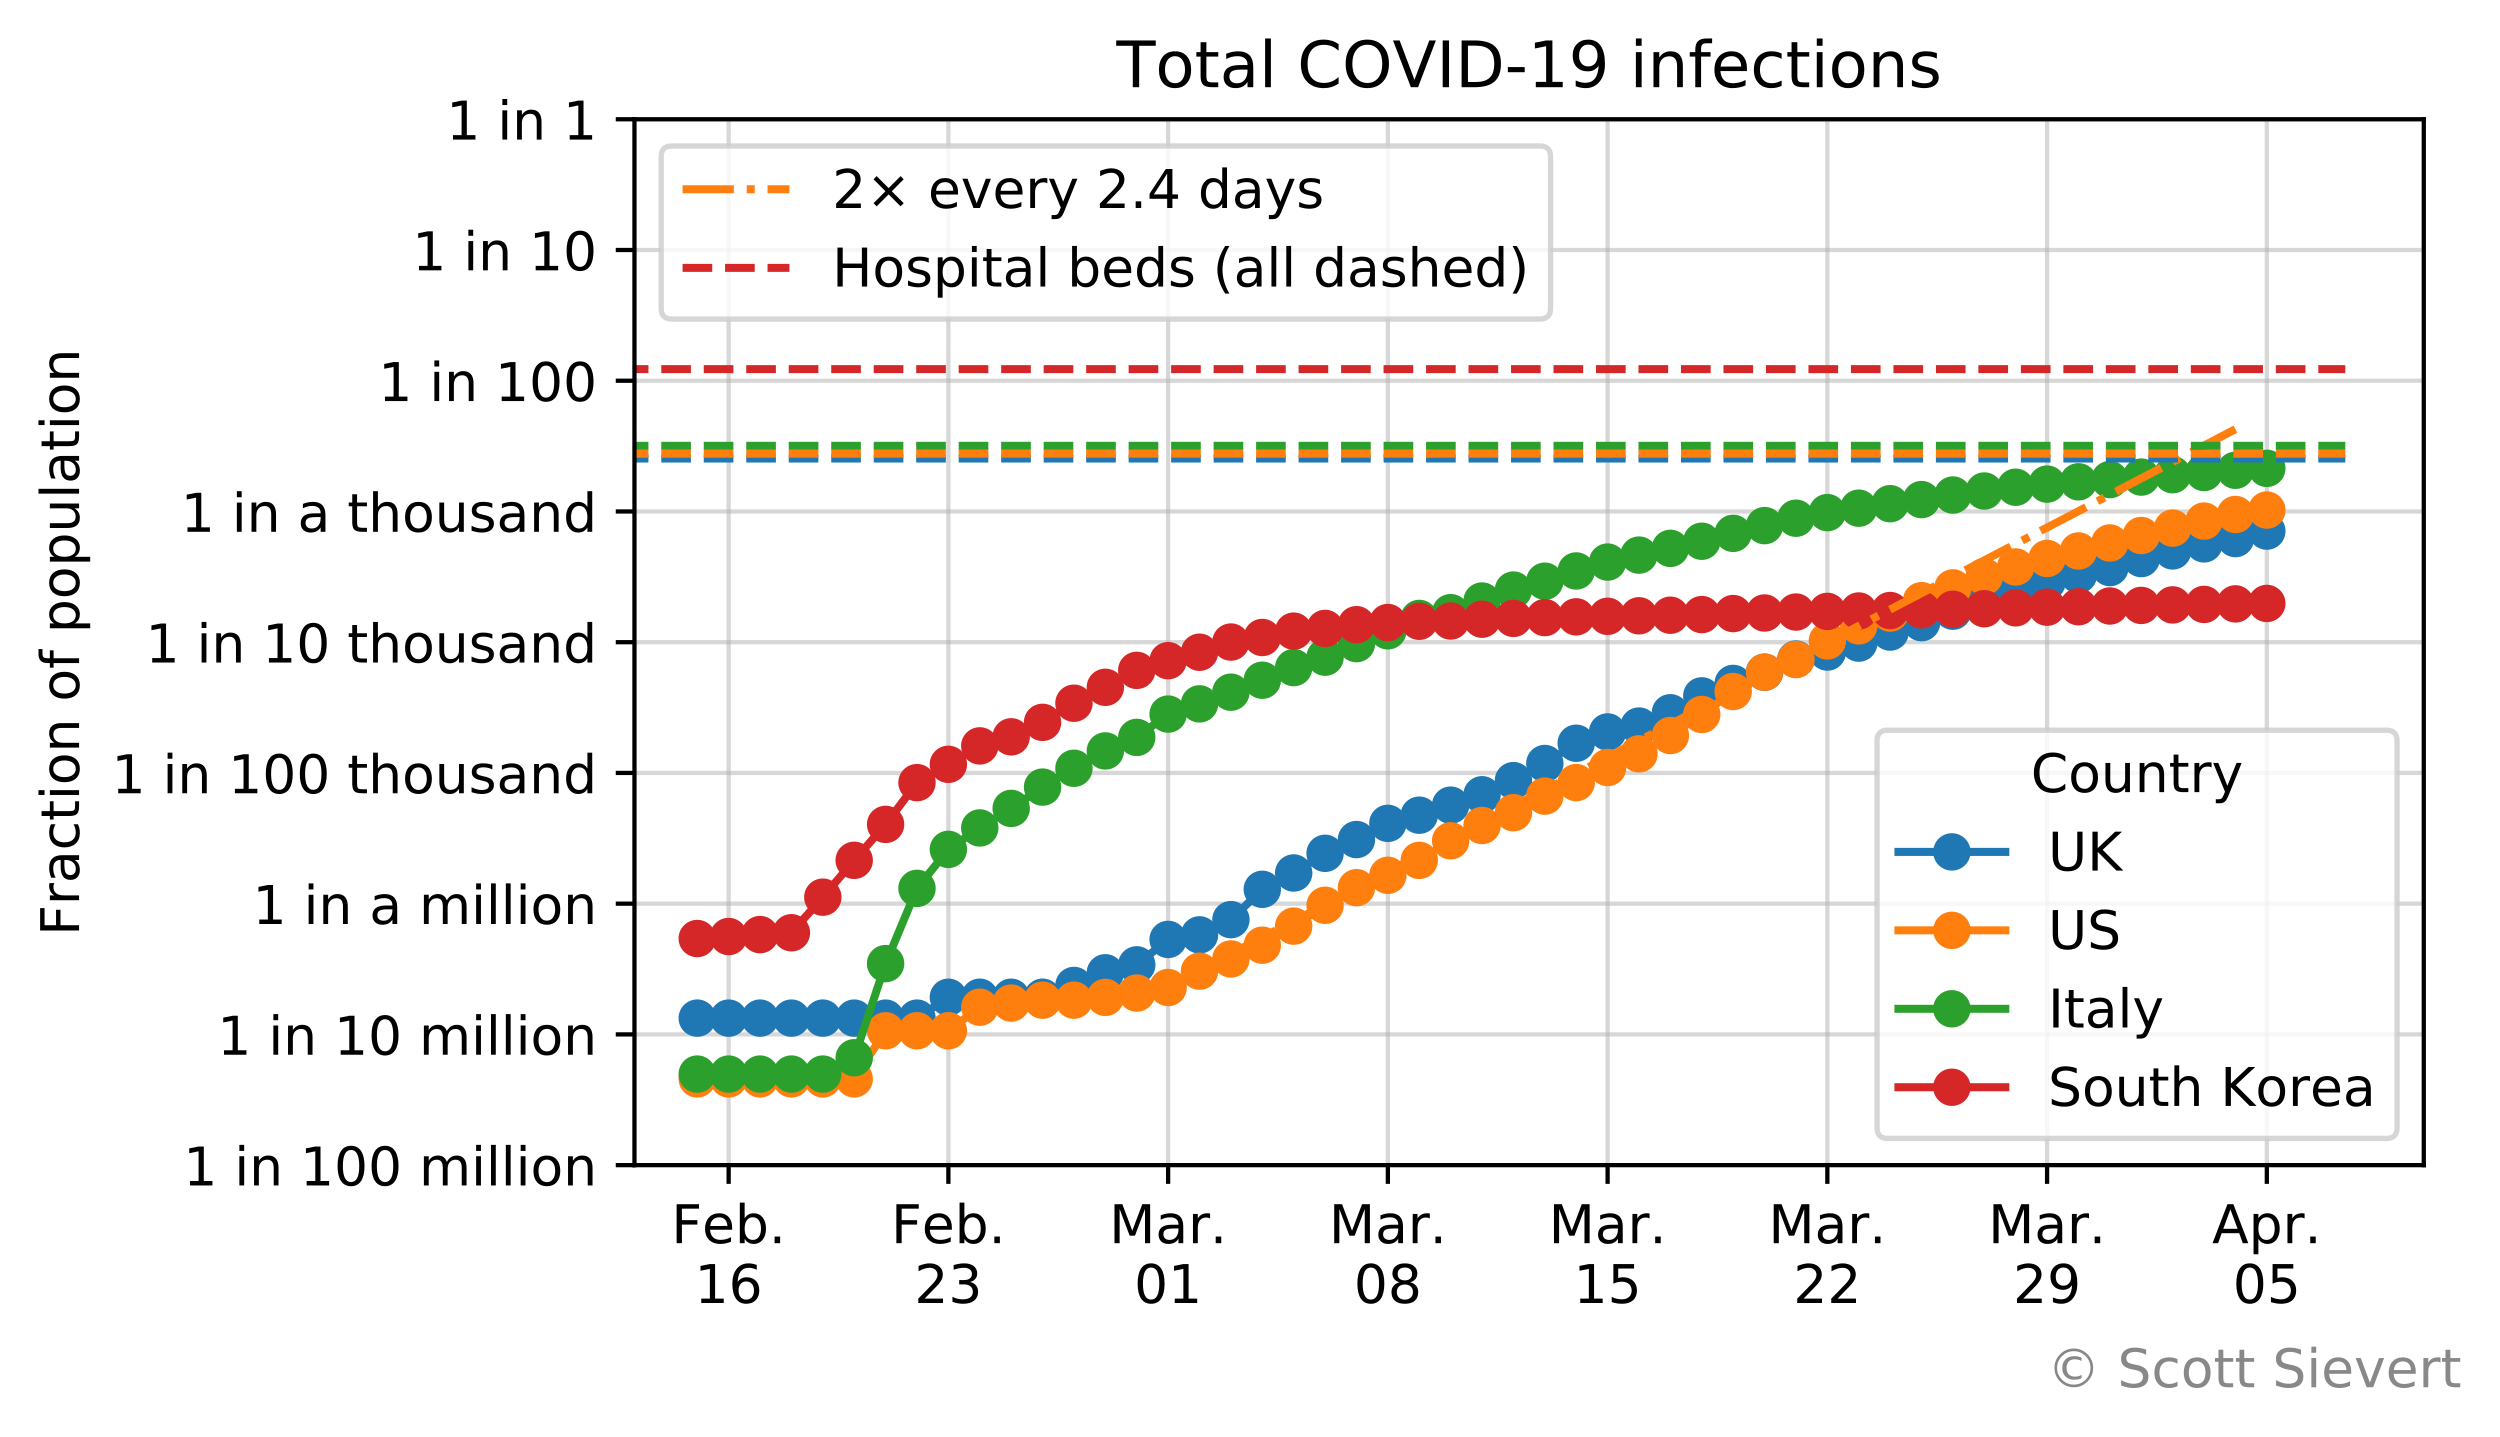 <?xml version="1.0" encoding="utf-8" standalone="no"?>
<!DOCTYPE svg PUBLIC "-//W3C//DTD SVG 1.1//EN"
  "http://www.w3.org/Graphics/SVG/1.1/DTD/svg11.dtd">
<!-- Created with matplotlib (https://matplotlib.org/) -->
<svg height="268.854pt" version="1.1" viewBox="0 0 467.777 268.854" width="467.777pt" xmlns="http://www.w3.org/2000/svg" xmlns:xlink="http://www.w3.org/1999/xlink">
 <defs>
  <style type="text/css">
*{stroke-linecap:butt;stroke-linejoin:round;}
  </style>
 </defs>
 <g id="figure_1">
  <g id="patch_1">
   <path d="M 0 268.854 
L 467.777 268.854 
L 467.777 0 
L 0 0 
z
" style="fill:#ffffff;"/>
  </g>
  <g id="axes_1">
   <g id="patch_2">
    <path d="M 118.716 218.014 
L 453.516 218.014 
L 453.516 22.318 
L 118.716 22.318 
z
" style="fill:#ffffff;"/>
   </g>
   <g id="matplotlib.axis_1">
    <g id="xtick_1">
     <g id="line2d_1">
      <path clip-path="url(#pe690d1be82)" d="M 136.337 218.014 
L 136.337 22.318 
" style="fill:none;stroke:#b0b0b0;stroke-linecap:square;stroke-opacity:0.5;stroke-width:0.8;"/>
     </g>
     <g id="line2d_2">
      <defs>
       <path d="M 0 0 
L 0 3.5 
" id="mff1c3e53f3" style="stroke:#000000;stroke-width:0.8;"/>
      </defs>
      <g>
       <use style="stroke:#000000;stroke-width:0.8;" x="136.337" xlink:href="#mff1c3e53f3" y="218.014"/>
      </g>
     </g>
     <g id="text_1">
      <!-- Feb. -->
      <defs>
       <path d="M 9.812 72.906 
L 51.703 72.906 
L 51.703 64.594 
L 19.672 64.594 
L 19.672 43.109 
L 48.578 43.109 
L 48.578 34.812 
L 19.672 34.812 
L 19.672 0 
L 9.812 0 
z
" id="DejaVuSans-70"/>
       <path d="M 56.203 29.594 
L 56.203 25.203 
L 14.891 25.203 
Q 15.484 15.922 20.484 11.062 
Q 25.484 6.203 34.422 6.203 
Q 39.594 6.203 44.453 7.469 
Q 49.312 8.734 54.109 11.281 
L 54.109 2.781 
Q 49.266 0.734 44.188 -0.344 
Q 39.109 -1.422 33.891 -1.422 
Q 20.797 -1.422 13.156 6.188 
Q 5.516 13.812 5.516 26.812 
Q 5.516 40.234 12.766 48.109 
Q 20.016 56 32.328 56 
Q 43.359 56 49.781 48.891 
Q 56.203 41.797 56.203 29.594 
z
M 47.219 32.234 
Q 47.125 39.594 43.094 43.984 
Q 39.062 48.391 32.422 48.391 
Q 24.906 48.391 20.391 44.141 
Q 15.875 39.891 15.188 32.172 
z
" id="DejaVuSans-101"/>
       <path d="M 48.688 27.297 
Q 48.688 37.203 44.609 42.844 
Q 40.531 48.484 33.406 48.484 
Q 26.266 48.484 22.188 42.844 
Q 18.109 37.203 18.109 27.297 
Q 18.109 17.391 22.188 11.75 
Q 26.266 6.109 33.406 6.109 
Q 40.531 6.109 44.609 11.75 
Q 48.688 17.391 48.688 27.297 
z
M 18.109 46.391 
Q 20.953 51.266 25.266 53.625 
Q 29.594 56 35.594 56 
Q 45.562 56 51.781 48.094 
Q 58.016 40.188 58.016 27.297 
Q 58.016 14.406 51.781 6.484 
Q 45.562 -1.422 35.594 -1.422 
Q 29.594 -1.422 25.266 0.953 
Q 20.953 3.328 18.109 8.203 
L 18.109 0 
L 9.078 0 
L 9.078 75.984 
L 18.109 75.984 
z
" id="DejaVuSans-98"/>
       <path d="M 10.688 12.406 
L 21 12.406 
L 21 0 
L 10.688 0 
z
" id="DejaVuSans-46"/>
      </defs>
      <g transform="translate(125.625 232.613)scale(0.1 -0.1)">
       <use xlink:href="#DejaVuSans-70"/>
       <use x="57.441" xlink:href="#DejaVuSans-101"/>
       <use x="118.965" xlink:href="#DejaVuSans-98"/>
       <use x="182.441" xlink:href="#DejaVuSans-46"/>
      </g>
      <!-- 16 -->
      <defs>
       <path d="M 12.406 8.297 
L 28.516 8.297 
L 28.516 63.922 
L 10.984 60.406 
L 10.984 69.391 
L 28.422 72.906 
L 38.281 72.906 
L 38.281 8.297 
L 54.391 8.297 
L 54.391 0 
L 12.406 0 
z
" id="DejaVuSans-49"/>
       <path d="M 33.016 40.375 
Q 26.375 40.375 22.484 35.828 
Q 18.609 31.297 18.609 23.391 
Q 18.609 15.531 22.484 10.953 
Q 26.375 6.391 33.016 6.391 
Q 39.656 6.391 43.531 10.953 
Q 47.406 15.531 47.406 23.391 
Q 47.406 31.297 43.531 35.828 
Q 39.656 40.375 33.016 40.375 
z
M 52.594 71.297 
L 52.594 62.312 
Q 48.875 64.062 45.094 64.984 
Q 41.312 65.922 37.594 65.922 
Q 27.828 65.922 22.672 59.328 
Q 17.531 52.734 16.797 39.406 
Q 19.672 43.656 24.016 45.922 
Q 28.375 48.188 33.594 48.188 
Q 44.578 48.188 50.953 41.516 
Q 57.328 34.859 57.328 23.391 
Q 57.328 12.156 50.688 5.359 
Q 44.047 -1.422 33.016 -1.422 
Q 20.359 -1.422 13.672 8.266 
Q 6.984 17.969 6.984 36.375 
Q 6.984 53.656 15.188 63.938 
Q 23.391 74.219 37.203 74.219 
Q 40.922 74.219 44.703 73.484 
Q 48.484 72.75 52.594 71.297 
z
" id="DejaVuSans-54"/>
      </defs>
      <g transform="translate(129.974 243.81)scale(0.1 -0.1)">
       <use xlink:href="#DejaVuSans-49"/>
       <use x="63.623" xlink:href="#DejaVuSans-54"/>
      </g>
     </g>
    </g>
    <g id="xtick_2">
     <g id="line2d_3">
      <path clip-path="url(#pe690d1be82)" d="M 177.452 218.014 
L 177.452 22.318 
" style="fill:none;stroke:#b0b0b0;stroke-linecap:square;stroke-opacity:0.5;stroke-width:0.8;"/>
     </g>
     <g id="line2d_4">
      <g>
       <use style="stroke:#000000;stroke-width:0.8;" x="177.452" xlink:href="#mff1c3e53f3" y="218.014"/>
      </g>
     </g>
     <g id="text_2">
      <!-- Feb. -->
      <g transform="translate(166.741 232.613)scale(0.1 -0.1)">
       <use xlink:href="#DejaVuSans-70"/>
       <use x="57.441" xlink:href="#DejaVuSans-101"/>
       <use x="118.965" xlink:href="#DejaVuSans-98"/>
       <use x="182.441" xlink:href="#DejaVuSans-46"/>
      </g>
      <!-- 23 -->
      <defs>
       <path d="M 19.188 8.297 
L 53.609 8.297 
L 53.609 0 
L 7.328 0 
L 7.328 8.297 
Q 12.938 14.109 22.625 23.891 
Q 32.328 33.688 34.812 36.531 
Q 39.547 41.844 41.422 45.531 
Q 43.312 49.219 43.312 52.781 
Q 43.312 58.594 39.234 62.25 
Q 35.156 65.922 28.609 65.922 
Q 23.969 65.922 18.812 64.312 
Q 13.672 62.703 7.812 59.422 
L 7.812 69.391 
Q 13.766 71.781 18.938 73 
Q 24.125 74.219 28.422 74.219 
Q 39.75 74.219 46.484 68.547 
Q 53.219 62.891 53.219 53.422 
Q 53.219 48.922 51.531 44.891 
Q 49.859 40.875 45.406 35.406 
Q 44.188 33.984 37.641 27.219 
Q 31.109 20.453 19.188 8.297 
z
" id="DejaVuSans-50"/>
       <path d="M 40.578 39.312 
Q 47.656 37.797 51.625 33 
Q 55.609 28.219 55.609 21.188 
Q 55.609 10.406 48.188 4.484 
Q 40.766 -1.422 27.094 -1.422 
Q 22.516 -1.422 17.656 -0.516 
Q 12.797 0.391 7.625 2.203 
L 7.625 11.719 
Q 11.719 9.328 16.594 8.109 
Q 21.484 6.891 26.812 6.891 
Q 36.078 6.891 40.938 10.547 
Q 45.797 14.203 45.797 21.188 
Q 45.797 27.641 41.281 31.266 
Q 36.766 34.906 28.719 34.906 
L 20.219 34.906 
L 20.219 43.016 
L 29.109 43.016 
Q 36.375 43.016 40.234 45.922 
Q 44.094 48.828 44.094 54.297 
Q 44.094 59.906 40.109 62.906 
Q 36.141 65.922 28.719 65.922 
Q 24.656 65.922 20.016 65.031 
Q 15.375 64.156 9.812 62.312 
L 9.812 71.094 
Q 15.438 72.656 20.344 73.438 
Q 25.25 74.219 29.594 74.219 
Q 40.828 74.219 47.359 69.109 
Q 53.906 64.016 53.906 55.328 
Q 53.906 49.266 50.438 45.094 
Q 46.969 40.922 40.578 39.312 
z
" id="DejaVuSans-51"/>
      </defs>
      <g transform="translate(171.09 243.81)scale(0.1 -0.1)">
       <use xlink:href="#DejaVuSans-50"/>
       <use x="63.623" xlink:href="#DejaVuSans-51"/>
      </g>
     </g>
    </g>
    <g id="xtick_3">
     <g id="line2d_5">
      <path clip-path="url(#pe690d1be82)" d="M 218.568 218.014 
L 218.568 22.318 
" style="fill:none;stroke:#b0b0b0;stroke-linecap:square;stroke-opacity:0.5;stroke-width:0.8;"/>
     </g>
     <g id="line2d_6">
      <g>
       <use style="stroke:#000000;stroke-width:0.8;" x="218.568" xlink:href="#mff1c3e53f3" y="218.014"/>
      </g>
     </g>
     <g id="text_3">
      <!-- Mar. -->
      <defs>
       <path d="M 9.812 72.906 
L 24.516 72.906 
L 43.109 23.297 
L 61.812 72.906 
L 76.516 72.906 
L 76.516 0 
L 66.891 0 
L 66.891 64.016 
L 48.094 14.016 
L 38.188 14.016 
L 19.391 64.016 
L 19.391 0 
L 9.812 0 
z
" id="DejaVuSans-77"/>
       <path d="M 34.281 27.484 
Q 23.391 27.484 19.188 25 
Q 14.984 22.516 14.984 16.5 
Q 14.984 11.719 18.141 8.906 
Q 21.297 6.109 26.703 6.109 
Q 34.188 6.109 38.703 11.406 
Q 43.219 16.703 43.219 25.484 
L 43.219 27.484 
z
M 52.203 31.203 
L 52.203 0 
L 43.219 0 
L 43.219 8.297 
Q 40.141 3.328 35.547 0.953 
Q 30.953 -1.422 24.312 -1.422 
Q 15.922 -1.422 10.953 3.297 
Q 6 8.016 6 15.922 
Q 6 25.141 12.172 29.828 
Q 18.359 34.516 30.609 34.516 
L 43.219 34.516 
L 43.219 35.406 
Q 43.219 41.609 39.141 45 
Q 35.062 48.391 27.688 48.391 
Q 23 48.391 18.547 47.266 
Q 14.109 46.141 10.016 43.891 
L 10.016 52.203 
Q 14.938 54.109 19.578 55.047 
Q 24.219 56 28.609 56 
Q 40.484 56 46.344 49.844 
Q 52.203 43.703 52.203 31.203 
z
" id="DejaVuSans-97"/>
       <path d="M 41.109 46.297 
Q 39.594 47.172 37.812 47.578 
Q 36.031 48 33.891 48 
Q 26.266 48 22.188 43.047 
Q 18.109 38.094 18.109 28.812 
L 18.109 0 
L 9.078 0 
L 9.078 54.688 
L 18.109 54.688 
L 18.109 46.188 
Q 20.953 51.172 25.484 53.578 
Q 30.031 56 36.531 56 
Q 37.453 56 38.578 55.875 
Q 39.703 55.766 41.062 55.516 
z
" id="DejaVuSans-114"/>
      </defs>
      <g transform="translate(207.553 232.613)scale(0.1 -0.1)">
       <use xlink:href="#DejaVuSans-77"/>
       <use x="86.279" xlink:href="#DejaVuSans-97"/>
       <use x="147.559" xlink:href="#DejaVuSans-114"/>
       <use x="188.531" xlink:href="#DejaVuSans-46"/>
      </g>
      <!-- 01 -->
      <defs>
       <path d="M 31.781 66.406 
Q 24.172 66.406 20.328 58.906 
Q 16.5 51.422 16.5 36.375 
Q 16.5 21.391 20.328 13.891 
Q 24.172 6.391 31.781 6.391 
Q 39.453 6.391 43.281 13.891 
Q 47.125 21.391 47.125 36.375 
Q 47.125 51.422 43.281 58.906 
Q 39.453 66.406 31.781 66.406 
z
M 31.781 74.219 
Q 44.047 74.219 50.516 64.516 
Q 56.984 54.828 56.984 36.375 
Q 56.984 17.969 50.516 8.266 
Q 44.047 -1.422 31.781 -1.422 
Q 19.531 -1.422 13.062 8.266 
Q 6.594 17.969 6.594 36.375 
Q 6.594 54.828 13.062 64.516 
Q 19.531 74.219 31.781 74.219 
z
" id="DejaVuSans-48"/>
      </defs>
      <g transform="translate(212.206 243.81)scale(0.1 -0.1)">
       <use xlink:href="#DejaVuSans-48"/>
       <use x="63.623" xlink:href="#DejaVuSans-49"/>
      </g>
     </g>
    </g>
    <g id="xtick_4">
     <g id="line2d_7">
      <path clip-path="url(#pe690d1be82)" d="M 259.684 218.014 
L 259.684 22.318 
" style="fill:none;stroke:#b0b0b0;stroke-linecap:square;stroke-opacity:0.5;stroke-width:0.8;"/>
     </g>
     <g id="line2d_8">
      <g>
       <use style="stroke:#000000;stroke-width:0.8;" x="259.684" xlink:href="#mff1c3e53f3" y="218.014"/>
      </g>
     </g>
     <g id="text_4">
      <!-- Mar. -->
      <g transform="translate(248.668 232.613)scale(0.1 -0.1)">
       <use xlink:href="#DejaVuSans-77"/>
       <use x="86.279" xlink:href="#DejaVuSans-97"/>
       <use x="147.559" xlink:href="#DejaVuSans-114"/>
       <use x="188.531" xlink:href="#DejaVuSans-46"/>
      </g>
      <!-- 08 -->
      <defs>
       <path d="M 31.781 34.625 
Q 24.75 34.625 20.719 30.859 
Q 16.703 27.094 16.703 20.516 
Q 16.703 13.922 20.719 10.156 
Q 24.75 6.391 31.781 6.391 
Q 38.812 6.391 42.859 10.172 
Q 46.922 13.969 46.922 20.516 
Q 46.922 27.094 42.891 30.859 
Q 38.875 34.625 31.781 34.625 
z
M 21.922 38.812 
Q 15.578 40.375 12.031 44.719 
Q 8.5 49.078 8.5 55.328 
Q 8.5 64.062 14.719 69.141 
Q 20.953 74.219 31.781 74.219 
Q 42.672 74.219 48.875 69.141 
Q 55.078 64.062 55.078 55.328 
Q 55.078 49.078 51.531 44.719 
Q 48 40.375 41.703 38.812 
Q 48.828 37.156 52.797 32.312 
Q 56.781 27.484 56.781 20.516 
Q 56.781 9.906 50.312 4.234 
Q 43.844 -1.422 31.781 -1.422 
Q 19.734 -1.422 13.25 4.234 
Q 6.781 9.906 6.781 20.516 
Q 6.781 27.484 10.781 32.312 
Q 14.797 37.156 21.922 38.812 
z
M 18.312 54.391 
Q 18.312 48.734 21.844 45.562 
Q 25.391 42.391 31.781 42.391 
Q 38.141 42.391 41.719 45.562 
Q 45.312 48.734 45.312 54.391 
Q 45.312 60.062 41.719 63.234 
Q 38.141 66.406 31.781 66.406 
Q 25.391 66.406 21.844 63.234 
Q 18.312 60.062 18.312 54.391 
z
" id="DejaVuSans-56"/>
      </defs>
      <g transform="translate(253.322 243.81)scale(0.1 -0.1)">
       <use xlink:href="#DejaVuSans-48"/>
       <use x="63.623" xlink:href="#DejaVuSans-56"/>
      </g>
     </g>
    </g>
    <g id="xtick_5">
     <g id="line2d_9">
      <path clip-path="url(#pe690d1be82)" d="M 300.8 218.014 
L 300.8 22.318 
" style="fill:none;stroke:#b0b0b0;stroke-linecap:square;stroke-opacity:0.5;stroke-width:0.8;"/>
     </g>
     <g id="line2d_10">
      <g>
       <use style="stroke:#000000;stroke-width:0.8;" x="300.8" xlink:href="#mff1c3e53f3" y="218.014"/>
      </g>
     </g>
     <g id="text_5">
      <!-- Mar. -->
      <g transform="translate(289.784 232.613)scale(0.1 -0.1)">
       <use xlink:href="#DejaVuSans-77"/>
       <use x="86.279" xlink:href="#DejaVuSans-97"/>
       <use x="147.559" xlink:href="#DejaVuSans-114"/>
       <use x="188.531" xlink:href="#DejaVuSans-46"/>
      </g>
      <!-- 15 -->
      <defs>
       <path d="M 10.797 72.906 
L 49.516 72.906 
L 49.516 64.594 
L 19.828 64.594 
L 19.828 46.734 
Q 21.969 47.469 24.109 47.828 
Q 26.266 48.188 28.422 48.188 
Q 40.625 48.188 47.75 41.5 
Q 54.891 34.812 54.891 23.391 
Q 54.891 11.625 47.562 5.094 
Q 40.234 -1.422 26.906 -1.422 
Q 22.312 -1.422 17.547 -0.641 
Q 12.797 0.141 7.719 1.703 
L 7.719 11.625 
Q 12.109 9.234 16.797 8.062 
Q 21.484 6.891 26.703 6.891 
Q 35.156 6.891 40.078 11.328 
Q 45.016 15.766 45.016 23.391 
Q 45.016 31 40.078 35.438 
Q 35.156 39.891 26.703 39.891 
Q 22.75 39.891 18.812 39.016 
Q 14.891 38.141 10.797 36.281 
z
" id="DejaVuSans-53"/>
      </defs>
      <g transform="translate(294.437 243.81)scale(0.1 -0.1)">
       <use xlink:href="#DejaVuSans-49"/>
       <use x="63.623" xlink:href="#DejaVuSans-53"/>
      </g>
     </g>
    </g>
    <g id="xtick_6">
     <g id="line2d_11">
      <path clip-path="url(#pe690d1be82)" d="M 341.916 218.014 
L 341.916 22.318 
" style="fill:none;stroke:#b0b0b0;stroke-linecap:square;stroke-opacity:0.5;stroke-width:0.8;"/>
     </g>
     <g id="line2d_12">
      <g>
       <use style="stroke:#000000;stroke-width:0.8;" x="341.916" xlink:href="#mff1c3e53f3" y="218.014"/>
      </g>
     </g>
     <g id="text_6">
      <!-- Mar. -->
      <g transform="translate(330.9 232.613)scale(0.1 -0.1)">
       <use xlink:href="#DejaVuSans-77"/>
       <use x="86.279" xlink:href="#DejaVuSans-97"/>
       <use x="147.559" xlink:href="#DejaVuSans-114"/>
       <use x="188.531" xlink:href="#DejaVuSans-46"/>
      </g>
      <!-- 22 -->
      <g transform="translate(335.553 243.81)scale(0.1 -0.1)">
       <use xlink:href="#DejaVuSans-50"/>
       <use x="63.623" xlink:href="#DejaVuSans-50"/>
      </g>
     </g>
    </g>
    <g id="xtick_7">
     <g id="line2d_13">
      <path clip-path="url(#pe690d1be82)" d="M 383.031 218.014 
L 383.031 22.318 
" style="fill:none;stroke:#b0b0b0;stroke-linecap:square;stroke-opacity:0.5;stroke-width:0.8;"/>
     </g>
     <g id="line2d_14">
      <g>
       <use style="stroke:#000000;stroke-width:0.8;" x="383.031" xlink:href="#mff1c3e53f3" y="218.014"/>
      </g>
     </g>
     <g id="text_7">
      <!-- Mar. -->
      <g transform="translate(372.016 232.613)scale(0.1 -0.1)">
       <use xlink:href="#DejaVuSans-77"/>
       <use x="86.279" xlink:href="#DejaVuSans-97"/>
       <use x="147.559" xlink:href="#DejaVuSans-114"/>
       <use x="188.531" xlink:href="#DejaVuSans-46"/>
      </g>
      <!-- 29 -->
      <defs>
       <path d="M 10.984 1.516 
L 10.984 10.5 
Q 14.703 8.734 18.5 7.812 
Q 22.312 6.891 25.984 6.891 
Q 35.75 6.891 40.891 13.453 
Q 46.047 20.016 46.781 33.406 
Q 43.953 29.203 39.594 26.953 
Q 35.25 24.703 29.984 24.703 
Q 19.047 24.703 12.672 31.312 
Q 6.297 37.938 6.297 49.422 
Q 6.297 60.641 12.938 67.422 
Q 19.578 74.219 30.609 74.219 
Q 43.266 74.219 49.922 64.516 
Q 56.594 54.828 56.594 36.375 
Q 56.594 19.141 48.406 8.859 
Q 40.234 -1.422 26.422 -1.422 
Q 22.703 -1.422 18.891 -0.688 
Q 15.094 0.047 10.984 1.516 
z
M 30.609 32.422 
Q 37.25 32.422 41.125 36.953 
Q 45.016 41.5 45.016 49.422 
Q 45.016 57.281 41.125 61.844 
Q 37.25 66.406 30.609 66.406 
Q 23.969 66.406 20.094 61.844 
Q 16.219 57.281 16.219 49.422 
Q 16.219 41.5 20.094 36.953 
Q 23.969 32.422 30.609 32.422 
z
" id="DejaVuSans-57"/>
      </defs>
      <g transform="translate(376.669 243.81)scale(0.1 -0.1)">
       <use xlink:href="#DejaVuSans-50"/>
       <use x="63.623" xlink:href="#DejaVuSans-57"/>
      </g>
     </g>
    </g>
    <g id="xtick_8">
     <g id="line2d_15">
      <path clip-path="url(#pe690d1be82)" d="M 424.147 218.014 
L 424.147 22.318 
" style="fill:none;stroke:#b0b0b0;stroke-linecap:square;stroke-opacity:0.5;stroke-width:0.8;"/>
     </g>
     <g id="line2d_16">
      <g>
       <use style="stroke:#000000;stroke-width:0.8;" x="424.147" xlink:href="#mff1c3e53f3" y="218.014"/>
      </g>
     </g>
     <g id="text_8">
      <!-- Apr. -->
      <defs>
       <path d="M 34.188 63.188 
L 20.797 26.906 
L 47.609 26.906 
z
M 28.609 72.906 
L 39.797 72.906 
L 67.578 0 
L 57.328 0 
L 50.688 18.703 
L 17.828 18.703 
L 11.188 0 
L 0.781 0 
z
" id="DejaVuSans-65"/>
       <path d="M 18.109 8.203 
L 18.109 -20.797 
L 9.078 -20.797 
L 9.078 54.688 
L 18.109 54.688 
L 18.109 46.391 
Q 20.953 51.266 25.266 53.625 
Q 29.594 56 35.594 56 
Q 45.562 56 51.781 48.094 
Q 58.016 40.188 58.016 27.297 
Q 58.016 14.406 51.781 6.484 
Q 45.562 -1.422 35.594 -1.422 
Q 29.594 -1.422 25.266 0.953 
Q 20.953 3.328 18.109 8.203 
z
M 48.688 27.297 
Q 48.688 37.203 44.609 42.844 
Q 40.531 48.484 33.406 48.484 
Q 26.266 48.484 22.188 42.844 
Q 18.109 37.203 18.109 27.297 
Q 18.109 17.391 22.188 11.75 
Q 26.266 6.109 33.406 6.109 
Q 40.531 6.109 44.609 11.75 
Q 48.688 17.391 48.688 27.297 
z
" id="DejaVuSans-112"/>
      </defs>
      <g transform="translate(413.915 232.613)scale(0.1 -0.1)">
       <use xlink:href="#DejaVuSans-65"/>
       <use x="68.408" xlink:href="#DejaVuSans-112"/>
       <use x="131.885" xlink:href="#DejaVuSans-114"/>
       <use x="172.857" xlink:href="#DejaVuSans-46"/>
      </g>
      <!-- 05 -->
      <g transform="translate(417.785 243.81)scale(0.1 -0.1)">
       <use xlink:href="#DejaVuSans-48"/>
       <use x="63.623" xlink:href="#DejaVuSans-53"/>
      </g>
     </g>
    </g>
   </g>
   <g id="matplotlib.axis_2">
    <g id="ytick_1">
     <g id="line2d_17">
      <path clip-path="url(#pe690d1be82)" d="M 118.716 218.014 
L 453.516 218.014 
" style="fill:none;stroke:#b0b0b0;stroke-linecap:square;stroke-opacity:0.5;stroke-width:0.8;"/>
     </g>
     <g id="line2d_18">
      <defs>
       <path d="M 0 0 
L -3.5 0 
" id="m8966e19759" style="stroke:#000000;stroke-width:0.8;"/>
      </defs>
      <g>
       <use style="stroke:#000000;stroke-width:0.8;" x="118.716" xlink:href="#m8966e19759" y="218.014"/>
      </g>
     </g>
     <g id="text_9">
      <!-- 1 in 100 million -->
      <defs>
       <path id="DejaVuSans-32"/>
       <path d="M 9.422 54.688 
L 18.406 54.688 
L 18.406 0 
L 9.422 0 
z
M 9.422 75.984 
L 18.406 75.984 
L 18.406 64.594 
L 9.422 64.594 
z
" id="DejaVuSans-105"/>
       <path d="M 54.891 33.016 
L 54.891 0 
L 45.906 0 
L 45.906 32.719 
Q 45.906 40.484 42.875 44.328 
Q 39.844 48.188 33.797 48.188 
Q 26.516 48.188 22.312 43.547 
Q 18.109 38.922 18.109 30.906 
L 18.109 0 
L 9.078 0 
L 9.078 54.688 
L 18.109 54.688 
L 18.109 46.188 
Q 21.344 51.125 25.703 53.562 
Q 30.078 56 35.797 56 
Q 45.219 56 50.047 50.172 
Q 54.891 44.344 54.891 33.016 
z
" id="DejaVuSans-110"/>
       <path d="M 52 44.188 
Q 55.375 50.25 60.062 53.125 
Q 64.75 56 71.094 56 
Q 79.641 56 84.281 50.016 
Q 88.922 44.047 88.922 33.016 
L 88.922 0 
L 79.891 0 
L 79.891 32.719 
Q 79.891 40.578 77.094 44.375 
Q 74.312 48.188 68.609 48.188 
Q 61.625 48.188 57.562 43.547 
Q 53.516 38.922 53.516 30.906 
L 53.516 0 
L 44.484 0 
L 44.484 32.719 
Q 44.484 40.625 41.703 44.406 
Q 38.922 48.188 33.109 48.188 
Q 26.219 48.188 22.156 43.531 
Q 18.109 38.875 18.109 30.906 
L 18.109 0 
L 9.078 0 
L 9.078 54.688 
L 18.109 54.688 
L 18.109 46.188 
Q 21.188 51.219 25.484 53.609 
Q 29.781 56 35.688 56 
Q 41.656 56 45.828 52.969 
Q 50 49.953 52 44.188 
z
" id="DejaVuSans-109"/>
       <path d="M 9.422 75.984 
L 18.406 75.984 
L 18.406 0 
L 9.422 0 
z
" id="DejaVuSans-108"/>
       <path d="M 30.609 48.391 
Q 23.391 48.391 19.188 42.75 
Q 14.984 37.109 14.984 27.297 
Q 14.984 17.484 19.156 11.844 
Q 23.344 6.203 30.609 6.203 
Q 37.797 6.203 41.984 11.859 
Q 46.188 17.531 46.188 27.297 
Q 46.188 37.016 41.984 42.703 
Q 37.797 48.391 30.609 48.391 
z
M 30.609 56 
Q 42.328 56 49.016 48.375 
Q 55.719 40.766 55.719 27.297 
Q 55.719 13.875 49.016 6.219 
Q 42.328 -1.422 30.609 -1.422 
Q 18.844 -1.422 12.172 6.219 
Q 5.516 13.875 5.516 27.297 
Q 5.516 40.766 12.172 48.375 
Q 18.844 56 30.609 56 
z
" id="DejaVuSans-111"/>
      </defs>
      <g transform="translate(34.306 221.813)scale(0.1 -0.1)">
       <use xlink:href="#DejaVuSans-49"/>
       <use x="63.623" xlink:href="#DejaVuSans-32"/>
       <use x="95.41" xlink:href="#DejaVuSans-105"/>
       <use x="123.193" xlink:href="#DejaVuSans-110"/>
       <use x="186.572" xlink:href="#DejaVuSans-32"/>
       <use x="218.359" xlink:href="#DejaVuSans-49"/>
       <use x="281.982" xlink:href="#DejaVuSans-48"/>
       <use x="345.605" xlink:href="#DejaVuSans-48"/>
       <use x="409.229" xlink:href="#DejaVuSans-32"/>
       <use x="441.016" xlink:href="#DejaVuSans-109"/>
       <use x="538.428" xlink:href="#DejaVuSans-105"/>
       <use x="566.211" xlink:href="#DejaVuSans-108"/>
       <use x="593.994" xlink:href="#DejaVuSans-108"/>
       <use x="621.777" xlink:href="#DejaVuSans-105"/>
       <use x="649.561" xlink:href="#DejaVuSans-111"/>
       <use x="710.742" xlink:href="#DejaVuSans-110"/>
      </g>
     </g>
    </g>
    <g id="ytick_2">
     <g id="line2d_19">
      <path clip-path="url(#pe690d1be82)" d="M 118.716 193.552 
L 453.516 193.552 
" style="fill:none;stroke:#b0b0b0;stroke-linecap:square;stroke-opacity:0.5;stroke-width:0.8;"/>
     </g>
     <g id="line2d_20">
      <g>
       <use style="stroke:#000000;stroke-width:0.8;" x="118.716" xlink:href="#m8966e19759" y="193.552"/>
      </g>
     </g>
     <g id="text_10">
      <!-- 1 in 10 million -->
      <g transform="translate(40.669 197.351)scale(0.1 -0.1)">
       <use xlink:href="#DejaVuSans-49"/>
       <use x="63.623" xlink:href="#DejaVuSans-32"/>
       <use x="95.41" xlink:href="#DejaVuSans-105"/>
       <use x="123.193" xlink:href="#DejaVuSans-110"/>
       <use x="186.572" xlink:href="#DejaVuSans-32"/>
       <use x="218.359" xlink:href="#DejaVuSans-49"/>
       <use x="281.982" xlink:href="#DejaVuSans-48"/>
       <use x="345.605" xlink:href="#DejaVuSans-32"/>
       <use x="377.393" xlink:href="#DejaVuSans-109"/>
       <use x="474.805" xlink:href="#DejaVuSans-105"/>
       <use x="502.588" xlink:href="#DejaVuSans-108"/>
       <use x="530.371" xlink:href="#DejaVuSans-108"/>
       <use x="558.154" xlink:href="#DejaVuSans-105"/>
       <use x="585.938" xlink:href="#DejaVuSans-111"/>
       <use x="647.119" xlink:href="#DejaVuSans-110"/>
      </g>
     </g>
    </g>
    <g id="ytick_3">
     <g id="line2d_21">
      <path clip-path="url(#pe690d1be82)" d="M 118.716 169.09 
L 453.516 169.09 
" style="fill:none;stroke:#b0b0b0;stroke-linecap:square;stroke-opacity:0.5;stroke-width:0.8;"/>
     </g>
     <g id="line2d_22">
      <g>
       <use style="stroke:#000000;stroke-width:0.8;" x="118.716" xlink:href="#m8966e19759" y="169.09"/>
      </g>
     </g>
     <g id="text_11">
      <!-- 1 in a million -->
      <g transform="translate(47.266 172.889)scale(0.1 -0.1)">
       <use xlink:href="#DejaVuSans-49"/>
       <use x="63.623" xlink:href="#DejaVuSans-32"/>
       <use x="95.41" xlink:href="#DejaVuSans-105"/>
       <use x="123.193" xlink:href="#DejaVuSans-110"/>
       <use x="186.572" xlink:href="#DejaVuSans-32"/>
       <use x="218.359" xlink:href="#DejaVuSans-97"/>
       <use x="279.639" xlink:href="#DejaVuSans-32"/>
       <use x="311.426" xlink:href="#DejaVuSans-109"/>
       <use x="408.838" xlink:href="#DejaVuSans-105"/>
       <use x="436.621" xlink:href="#DejaVuSans-108"/>
       <use x="464.404" xlink:href="#DejaVuSans-108"/>
       <use x="492.188" xlink:href="#DejaVuSans-105"/>
       <use x="519.971" xlink:href="#DejaVuSans-111"/>
       <use x="581.152" xlink:href="#DejaVuSans-110"/>
      </g>
     </g>
    </g>
    <g id="ytick_4">
     <g id="line2d_23">
      <path clip-path="url(#pe690d1be82)" d="M 118.716 144.628 
L 453.516 144.628 
" style="fill:none;stroke:#b0b0b0;stroke-linecap:square;stroke-opacity:0.5;stroke-width:0.8;"/>
     </g>
     <g id="line2d_24">
      <g>
       <use style="stroke:#000000;stroke-width:0.8;" x="118.716" xlink:href="#m8966e19759" y="144.628"/>
      </g>
     </g>
     <g id="text_12">
      <!-- 1 in 100 thousand -->
      <defs>
       <path d="M 18.312 70.219 
L 18.312 54.688 
L 36.812 54.688 
L 36.812 47.703 
L 18.312 47.703 
L 18.312 18.016 
Q 18.312 11.328 20.141 9.422 
Q 21.969 7.516 27.594 7.516 
L 36.812 7.516 
L 36.812 0 
L 27.594 0 
Q 17.188 0 13.234 3.875 
Q 9.281 7.766 9.281 18.016 
L 9.281 47.703 
L 2.688 47.703 
L 2.688 54.688 
L 9.281 54.688 
L 9.281 70.219 
z
" id="DejaVuSans-116"/>
       <path d="M 54.891 33.016 
L 54.891 0 
L 45.906 0 
L 45.906 32.719 
Q 45.906 40.484 42.875 44.328 
Q 39.844 48.188 33.797 48.188 
Q 26.516 48.188 22.312 43.547 
Q 18.109 38.922 18.109 30.906 
L 18.109 0 
L 9.078 0 
L 9.078 75.984 
L 18.109 75.984 
L 18.109 46.188 
Q 21.344 51.125 25.703 53.562 
Q 30.078 56 35.797 56 
Q 45.219 56 50.047 50.172 
Q 54.891 44.344 54.891 33.016 
z
" id="DejaVuSans-104"/>
       <path d="M 8.5 21.578 
L 8.5 54.688 
L 17.484 54.688 
L 17.484 21.922 
Q 17.484 14.156 20.5 10.266 
Q 23.531 6.391 29.594 6.391 
Q 36.859 6.391 41.078 11.031 
Q 45.312 15.672 45.312 23.688 
L 45.312 54.688 
L 54.297 54.688 
L 54.297 0 
L 45.312 0 
L 45.312 8.406 
Q 42.047 3.422 37.719 1 
Q 33.406 -1.422 27.688 -1.422 
Q 18.266 -1.422 13.375 4.438 
Q 8.5 10.297 8.5 21.578 
z
M 31.109 56 
z
" id="DejaVuSans-117"/>
       <path d="M 44.281 53.078 
L 44.281 44.578 
Q 40.484 46.531 36.375 47.5 
Q 32.281 48.484 27.875 48.484 
Q 21.188 48.484 17.844 46.438 
Q 14.5 44.391 14.5 40.281 
Q 14.5 37.156 16.891 35.375 
Q 19.281 33.594 26.516 31.984 
L 29.594 31.297 
Q 39.156 29.25 43.188 25.516 
Q 47.219 21.781 47.219 15.094 
Q 47.219 7.469 41.188 3.016 
Q 35.156 -1.422 24.609 -1.422 
Q 20.219 -1.422 15.453 -0.562 
Q 10.688 0.297 5.422 2 
L 5.422 11.281 
Q 10.406 8.688 15.234 7.391 
Q 20.062 6.109 24.812 6.109 
Q 31.156 6.109 34.562 8.281 
Q 37.984 10.453 37.984 14.406 
Q 37.984 18.062 35.516 20.016 
Q 33.062 21.969 24.703 23.781 
L 21.578 24.516 
Q 13.234 26.266 9.516 29.906 
Q 5.812 33.547 5.812 39.891 
Q 5.812 47.609 11.281 51.797 
Q 16.75 56 26.812 56 
Q 31.781 56 36.172 55.266 
Q 40.578 54.547 44.281 53.078 
z
" id="DejaVuSans-115"/>
       <path d="M 45.406 46.391 
L 45.406 75.984 
L 54.391 75.984 
L 54.391 0 
L 45.406 0 
L 45.406 8.203 
Q 42.578 3.328 38.25 0.953 
Q 33.938 -1.422 27.875 -1.422 
Q 17.969 -1.422 11.734 6.484 
Q 5.516 14.406 5.516 27.297 
Q 5.516 40.188 11.734 48.094 
Q 17.969 56 27.875 56 
Q 33.938 56 38.25 53.625 
Q 42.578 51.266 45.406 46.391 
z
M 14.797 27.297 
Q 14.797 17.391 18.875 11.75 
Q 22.953 6.109 30.078 6.109 
Q 37.203 6.109 41.297 11.75 
Q 45.406 17.391 45.406 27.297 
Q 45.406 37.203 41.297 42.844 
Q 37.203 48.484 30.078 48.484 
Q 22.953 48.484 18.875 42.844 
Q 14.797 37.203 14.797 27.297 
z
" id="DejaVuSans-100"/>
      </defs>
      <g transform="translate(20.878 148.427)scale(0.1 -0.1)">
       <use xlink:href="#DejaVuSans-49"/>
       <use x="63.623" xlink:href="#DejaVuSans-32"/>
       <use x="95.41" xlink:href="#DejaVuSans-105"/>
       <use x="123.193" xlink:href="#DejaVuSans-110"/>
       <use x="186.572" xlink:href="#DejaVuSans-32"/>
       <use x="218.359" xlink:href="#DejaVuSans-49"/>
       <use x="281.982" xlink:href="#DejaVuSans-48"/>
       <use x="345.605" xlink:href="#DejaVuSans-48"/>
       <use x="409.229" xlink:href="#DejaVuSans-32"/>
       <use x="441.016" xlink:href="#DejaVuSans-116"/>
       <use x="480.225" xlink:href="#DejaVuSans-104"/>
       <use x="543.604" xlink:href="#DejaVuSans-111"/>
       <use x="604.785" xlink:href="#DejaVuSans-117"/>
       <use x="668.164" xlink:href="#DejaVuSans-115"/>
       <use x="720.264" xlink:href="#DejaVuSans-97"/>
       <use x="781.543" xlink:href="#DejaVuSans-110"/>
       <use x="844.922" xlink:href="#DejaVuSans-100"/>
      </g>
     </g>
    </g>
    <g id="ytick_5">
     <g id="line2d_25">
      <path clip-path="url(#pe690d1be82)" d="M 118.716 120.166 
L 453.516 120.166 
" style="fill:none;stroke:#b0b0b0;stroke-linecap:square;stroke-opacity:0.5;stroke-width:0.8;"/>
     </g>
     <g id="line2d_26">
      <g>
       <use style="stroke:#000000;stroke-width:0.8;" x="118.716" xlink:href="#m8966e19759" y="120.166"/>
      </g>
     </g>
     <g id="text_13">
      <!-- 1 in 10 thousand -->
      <g transform="translate(27.241 123.965)scale(0.1 -0.1)">
       <use xlink:href="#DejaVuSans-49"/>
       <use x="63.623" xlink:href="#DejaVuSans-32"/>
       <use x="95.41" xlink:href="#DejaVuSans-105"/>
       <use x="123.193" xlink:href="#DejaVuSans-110"/>
       <use x="186.572" xlink:href="#DejaVuSans-32"/>
       <use x="218.359" xlink:href="#DejaVuSans-49"/>
       <use x="281.982" xlink:href="#DejaVuSans-48"/>
       <use x="345.605" xlink:href="#DejaVuSans-32"/>
       <use x="377.393" xlink:href="#DejaVuSans-116"/>
       <use x="416.602" xlink:href="#DejaVuSans-104"/>
       <use x="479.98" xlink:href="#DejaVuSans-111"/>
       <use x="541.162" xlink:href="#DejaVuSans-117"/>
       <use x="604.541" xlink:href="#DejaVuSans-115"/>
       <use x="656.641" xlink:href="#DejaVuSans-97"/>
       <use x="717.92" xlink:href="#DejaVuSans-110"/>
       <use x="781.299" xlink:href="#DejaVuSans-100"/>
      </g>
     </g>
    </g>
    <g id="ytick_6">
     <g id="line2d_27">
      <path clip-path="url(#pe690d1be82)" d="M 118.716 95.704 
L 453.516 95.704 
" style="fill:none;stroke:#b0b0b0;stroke-linecap:square;stroke-opacity:0.5;stroke-width:0.8;"/>
     </g>
     <g id="line2d_28">
      <g>
       <use style="stroke:#000000;stroke-width:0.8;" x="118.716" xlink:href="#m8966e19759" y="95.704"/>
      </g>
     </g>
     <g id="text_14">
      <!-- 1 in a thousand -->
      <g transform="translate(33.837 99.503)scale(0.1 -0.1)">
       <use xlink:href="#DejaVuSans-49"/>
       <use x="63.623" xlink:href="#DejaVuSans-32"/>
       <use x="95.41" xlink:href="#DejaVuSans-105"/>
       <use x="123.193" xlink:href="#DejaVuSans-110"/>
       <use x="186.572" xlink:href="#DejaVuSans-32"/>
       <use x="218.359" xlink:href="#DejaVuSans-97"/>
       <use x="279.639" xlink:href="#DejaVuSans-32"/>
       <use x="311.426" xlink:href="#DejaVuSans-116"/>
       <use x="350.635" xlink:href="#DejaVuSans-104"/>
       <use x="414.014" xlink:href="#DejaVuSans-111"/>
       <use x="475.195" xlink:href="#DejaVuSans-117"/>
       <use x="538.574" xlink:href="#DejaVuSans-115"/>
       <use x="590.674" xlink:href="#DejaVuSans-97"/>
       <use x="651.953" xlink:href="#DejaVuSans-110"/>
       <use x="715.332" xlink:href="#DejaVuSans-100"/>
      </g>
     </g>
    </g>
    <g id="ytick_7">
     <g id="line2d_29">
      <path clip-path="url(#pe690d1be82)" d="M 118.716 71.242 
L 453.516 71.242 
" style="fill:none;stroke:#b0b0b0;stroke-linecap:square;stroke-opacity:0.5;stroke-width:0.8;"/>
     </g>
     <g id="line2d_30">
      <g>
       <use style="stroke:#000000;stroke-width:0.8;" x="118.716" xlink:href="#m8966e19759" y="71.242"/>
      </g>
     </g>
     <g id="text_15">
      <!-- 1 in 100 -->
      <g transform="translate(70.794 75.041)scale(0.1 -0.1)">
       <use xlink:href="#DejaVuSans-49"/>
       <use x="63.623" xlink:href="#DejaVuSans-32"/>
       <use x="95.41" xlink:href="#DejaVuSans-105"/>
       <use x="123.193" xlink:href="#DejaVuSans-110"/>
       <use x="186.572" xlink:href="#DejaVuSans-32"/>
       <use x="218.359" xlink:href="#DejaVuSans-49"/>
       <use x="281.982" xlink:href="#DejaVuSans-48"/>
       <use x="345.605" xlink:href="#DejaVuSans-48"/>
      </g>
     </g>
    </g>
    <g id="ytick_8">
     <g id="line2d_31">
      <path clip-path="url(#pe690d1be82)" d="M 118.716 46.78 
L 453.516 46.78 
" style="fill:none;stroke:#b0b0b0;stroke-linecap:square;stroke-opacity:0.5;stroke-width:0.8;"/>
     </g>
     <g id="line2d_32">
      <g>
       <use style="stroke:#000000;stroke-width:0.8;" x="118.716" xlink:href="#m8966e19759" y="46.78"/>
      </g>
     </g>
     <g id="text_16">
      <!-- 1 in 10 -->
      <g transform="translate(77.156 50.579)scale(0.1 -0.1)">
       <use xlink:href="#DejaVuSans-49"/>
       <use x="63.623" xlink:href="#DejaVuSans-32"/>
       <use x="95.41" xlink:href="#DejaVuSans-105"/>
       <use x="123.193" xlink:href="#DejaVuSans-110"/>
       <use x="186.572" xlink:href="#DejaVuSans-32"/>
       <use x="218.359" xlink:href="#DejaVuSans-49"/>
       <use x="281.982" xlink:href="#DejaVuSans-48"/>
      </g>
     </g>
    </g>
    <g id="ytick_9">
     <g id="line2d_33">
      <path clip-path="url(#pe690d1be82)" d="M 118.716 22.318 
L 453.516 22.318 
" style="fill:none;stroke:#b0b0b0;stroke-linecap:square;stroke-opacity:0.5;stroke-width:0.8;"/>
     </g>
     <g id="line2d_34">
      <g>
       <use style="stroke:#000000;stroke-width:0.8;" x="118.716" xlink:href="#m8966e19759" y="22.318"/>
      </g>
     </g>
     <g id="text_17">
      <!-- 1 in 1 -->
      <g transform="translate(83.519 26.117)scale(0.1 -0.1)">
       <use xlink:href="#DejaVuSans-49"/>
       <use x="63.623" xlink:href="#DejaVuSans-32"/>
       <use x="95.41" xlink:href="#DejaVuSans-105"/>
       <use x="123.193" xlink:href="#DejaVuSans-110"/>
       <use x="186.572" xlink:href="#DejaVuSans-32"/>
       <use x="218.359" xlink:href="#DejaVuSans-49"/>
      </g>
     </g>
    </g>
    <g id="text_18">
     <!-- Fraction of population -->
     <defs>
      <path d="M 48.781 52.594 
L 48.781 44.188 
Q 44.969 46.297 41.141 47.344 
Q 37.312 48.391 33.406 48.391 
Q 24.656 48.391 19.812 42.844 
Q 14.984 37.312 14.984 27.297 
Q 14.984 17.281 19.812 11.734 
Q 24.656 6.203 33.406 6.203 
Q 37.312 6.203 41.141 7.25 
Q 44.969 8.297 48.781 10.406 
L 48.781 2.094 
Q 45.016 0.344 40.984 -0.531 
Q 36.969 -1.422 32.422 -1.422 
Q 20.062 -1.422 12.781 6.344 
Q 5.516 14.109 5.516 27.297 
Q 5.516 40.672 12.859 48.328 
Q 20.219 56 33.016 56 
Q 37.156 56 41.109 55.141 
Q 45.062 54.297 48.781 52.594 
z
" id="DejaVuSans-99"/>
      <path d="M 37.109 75.984 
L 37.109 68.5 
L 28.516 68.5 
Q 23.688 68.5 21.797 66.547 
Q 19.922 64.594 19.922 59.516 
L 19.922 54.688 
L 34.719 54.688 
L 34.719 47.703 
L 19.922 47.703 
L 19.922 0 
L 10.891 0 
L 10.891 47.703 
L 2.297 47.703 
L 2.297 54.688 
L 10.891 54.688 
L 10.891 58.5 
Q 10.891 67.625 15.141 71.797 
Q 19.391 75.984 28.609 75.984 
z
" id="DejaVuSans-102"/>
     </defs>
     <g transform="translate(14.798 175.087)rotate(-90)scale(0.1 -0.1)">
      <use xlink:href="#DejaVuSans-70"/>
      <use x="57.41" xlink:href="#DejaVuSans-114"/>
      <use x="98.523" xlink:href="#DejaVuSans-97"/>
      <use x="159.803" xlink:href="#DejaVuSans-99"/>
      <use x="214.783" xlink:href="#DejaVuSans-116"/>
      <use x="253.992" xlink:href="#DejaVuSans-105"/>
      <use x="281.775" xlink:href="#DejaVuSans-111"/>
      <use x="342.957" xlink:href="#DejaVuSans-110"/>
      <use x="406.336" xlink:href="#DejaVuSans-32"/>
      <use x="438.123" xlink:href="#DejaVuSans-111"/>
      <use x="499.305" xlink:href="#DejaVuSans-102"/>
      <use x="534.51" xlink:href="#DejaVuSans-32"/>
      <use x="566.297" xlink:href="#DejaVuSans-112"/>
      <use x="629.773" xlink:href="#DejaVuSans-111"/>
      <use x="690.955" xlink:href="#DejaVuSans-112"/>
      <use x="754.432" xlink:href="#DejaVuSans-117"/>
      <use x="817.811" xlink:href="#DejaVuSans-108"/>
      <use x="845.594" xlink:href="#DejaVuSans-97"/>
      <use x="906.873" xlink:href="#DejaVuSans-116"/>
      <use x="946.082" xlink:href="#DejaVuSans-105"/>
      <use x="973.865" xlink:href="#DejaVuSans-111"/>
      <use x="1035.047" xlink:href="#DejaVuSans-110"/>
     </g>
    </g>
   </g>
   <g id="line2d_35">
    <path clip-path="url(#pe690d1be82)" d="M 130.463 190.503 
L 136.337 190.503 
L 142.21 190.503 
L 148.084 190.503 
L 153.958 190.503 
L 159.831 190.503 
L 165.705 190.503 
L 171.579 190.503 
L 177.452 186.596 
L 183.326 186.596 
L 189.2 186.596 
L 195.074 186.596 
L 200.947 184.391 
L 206.821 182.02 
L 212.695 180.535 
L 218.568 175.775 
L 224.442 174.925 
L 230.316 172.075 
L 236.189 166.401 
L 242.063 163.345 
L 247.937 159.666 
L 253.81 157.09 
L 259.684 154.06 
L 265.558 152.532 
L 271.431 150.656 
L 277.305 148.709 
L 283.179 146.065 
L 289.052 142.857 
L 294.926 139.068 
L 300.8 136.954 
L 306.674 135.852 
L 312.547 133.365 
L 318.421 130.203 
L 324.295 127.876 
L 330.168 125.777 
L 336.042 123.323 
L 341.916 122.001 
L 347.789 120.332 
L 353.663 118.267 
L 359.537 116.51 
L 365.41 114.368 
L 371.284 112.019 
L 377.158 110.305 
L 383.031 108.891 
L 388.905 107.554 
L 394.779 106.2 
L 400.652 104.514 
L 406.526 103.085 
L 412.4 101.768 
L 418.274 100.776 
L 424.147 99.376 
" style="fill:none;stroke:#1f77b4;stroke-linecap:square;stroke-width:1.5;"/>
    <defs>
     <path d="M 0 3 
C 0.796 3 1.559 2.684 2.121 2.121 
C 2.684 1.559 3 0.796 3 0 
C 3 -0.796 2.684 -1.559 2.121 -2.121 
C 1.559 -2.684 0.796 -3 0 -3 
C -0.796 -3 -1.559 -2.684 -2.121 -2.121 
C -2.684 -1.559 -3 -0.796 -3 0 
C -3 0.796 -2.684 1.559 -2.121 2.121 
C -1.559 2.684 -0.796 3 0 3 
z
" id="m3b9a982220" style="stroke:#1f77b4;"/>
    </defs>
    <g clip-path="url(#pe690d1be82)">
     <use style="fill:#1f77b4;stroke:#1f77b4;" x="130.463" xlink:href="#m3b9a982220" y="190.503"/>
     <use style="fill:#1f77b4;stroke:#1f77b4;" x="136.337" xlink:href="#m3b9a982220" y="190.503"/>
     <use style="fill:#1f77b4;stroke:#1f77b4;" x="142.21" xlink:href="#m3b9a982220" y="190.503"/>
     <use style="fill:#1f77b4;stroke:#1f77b4;" x="148.084" xlink:href="#m3b9a982220" y="190.503"/>
     <use style="fill:#1f77b4;stroke:#1f77b4;" x="153.958" xlink:href="#m3b9a982220" y="190.503"/>
     <use style="fill:#1f77b4;stroke:#1f77b4;" x="159.831" xlink:href="#m3b9a982220" y="190.503"/>
     <use style="fill:#1f77b4;stroke:#1f77b4;" x="165.705" xlink:href="#m3b9a982220" y="190.503"/>
     <use style="fill:#1f77b4;stroke:#1f77b4;" x="171.579" xlink:href="#m3b9a982220" y="190.503"/>
     <use style="fill:#1f77b4;stroke:#1f77b4;" x="177.452" xlink:href="#m3b9a982220" y="186.596"/>
     <use style="fill:#1f77b4;stroke:#1f77b4;" x="183.326" xlink:href="#m3b9a982220" y="186.596"/>
     <use style="fill:#1f77b4;stroke:#1f77b4;" x="189.2" xlink:href="#m3b9a982220" y="186.596"/>
     <use style="fill:#1f77b4;stroke:#1f77b4;" x="195.074" xlink:href="#m3b9a982220" y="186.596"/>
     <use style="fill:#1f77b4;stroke:#1f77b4;" x="200.947" xlink:href="#m3b9a982220" y="184.391"/>
     <use style="fill:#1f77b4;stroke:#1f77b4;" x="206.821" xlink:href="#m3b9a982220" y="182.02"/>
     <use style="fill:#1f77b4;stroke:#1f77b4;" x="212.695" xlink:href="#m3b9a982220" y="180.535"/>
     <use style="fill:#1f77b4;stroke:#1f77b4;" x="218.568" xlink:href="#m3b9a982220" y="175.775"/>
     <use style="fill:#1f77b4;stroke:#1f77b4;" x="224.442" xlink:href="#m3b9a982220" y="174.925"/>
     <use style="fill:#1f77b4;stroke:#1f77b4;" x="230.316" xlink:href="#m3b9a982220" y="172.075"/>
     <use style="fill:#1f77b4;stroke:#1f77b4;" x="236.189" xlink:href="#m3b9a982220" y="166.401"/>
     <use style="fill:#1f77b4;stroke:#1f77b4;" x="242.063" xlink:href="#m3b9a982220" y="163.345"/>
     <use style="fill:#1f77b4;stroke:#1f77b4;" x="247.937" xlink:href="#m3b9a982220" y="159.666"/>
     <use style="fill:#1f77b4;stroke:#1f77b4;" x="253.81" xlink:href="#m3b9a982220" y="157.09"/>
     <use style="fill:#1f77b4;stroke:#1f77b4;" x="259.684" xlink:href="#m3b9a982220" y="154.06"/>
     <use style="fill:#1f77b4;stroke:#1f77b4;" x="265.558" xlink:href="#m3b9a982220" y="152.532"/>
     <use style="fill:#1f77b4;stroke:#1f77b4;" x="271.431" xlink:href="#m3b9a982220" y="150.656"/>
     <use style="fill:#1f77b4;stroke:#1f77b4;" x="277.305" xlink:href="#m3b9a982220" y="148.709"/>
     <use style="fill:#1f77b4;stroke:#1f77b4;" x="283.179" xlink:href="#m3b9a982220" y="146.065"/>
     <use style="fill:#1f77b4;stroke:#1f77b4;" x="289.052" xlink:href="#m3b9a982220" y="142.857"/>
     <use style="fill:#1f77b4;stroke:#1f77b4;" x="294.926" xlink:href="#m3b9a982220" y="139.068"/>
     <use style="fill:#1f77b4;stroke:#1f77b4;" x="300.8" xlink:href="#m3b9a982220" y="136.954"/>
     <use style="fill:#1f77b4;stroke:#1f77b4;" x="306.674" xlink:href="#m3b9a982220" y="135.852"/>
     <use style="fill:#1f77b4;stroke:#1f77b4;" x="312.547" xlink:href="#m3b9a982220" y="133.365"/>
     <use style="fill:#1f77b4;stroke:#1f77b4;" x="318.421" xlink:href="#m3b9a982220" y="130.203"/>
     <use style="fill:#1f77b4;stroke:#1f77b4;" x="324.295" xlink:href="#m3b9a982220" y="127.876"/>
     <use style="fill:#1f77b4;stroke:#1f77b4;" x="330.168" xlink:href="#m3b9a982220" y="125.777"/>
     <use style="fill:#1f77b4;stroke:#1f77b4;" x="336.042" xlink:href="#m3b9a982220" y="123.323"/>
     <use style="fill:#1f77b4;stroke:#1f77b4;" x="341.916" xlink:href="#m3b9a982220" y="122.001"/>
     <use style="fill:#1f77b4;stroke:#1f77b4;" x="347.789" xlink:href="#m3b9a982220" y="120.332"/>
     <use style="fill:#1f77b4;stroke:#1f77b4;" x="353.663" xlink:href="#m3b9a982220" y="118.267"/>
     <use style="fill:#1f77b4;stroke:#1f77b4;" x="359.537" xlink:href="#m3b9a982220" y="116.51"/>
     <use style="fill:#1f77b4;stroke:#1f77b4;" x="365.41" xlink:href="#m3b9a982220" y="114.368"/>
     <use style="fill:#1f77b4;stroke:#1f77b4;" x="371.284" xlink:href="#m3b9a982220" y="112.019"/>
     <use style="fill:#1f77b4;stroke:#1f77b4;" x="377.158" xlink:href="#m3b9a982220" y="110.305"/>
     <use style="fill:#1f77b4;stroke:#1f77b4;" x="383.031" xlink:href="#m3b9a982220" y="108.891"/>
     <use style="fill:#1f77b4;stroke:#1f77b4;" x="388.905" xlink:href="#m3b9a982220" y="107.554"/>
     <use style="fill:#1f77b4;stroke:#1f77b4;" x="394.779" xlink:href="#m3b9a982220" y="106.2"/>
     <use style="fill:#1f77b4;stroke:#1f77b4;" x="400.652" xlink:href="#m3b9a982220" y="104.514"/>
     <use style="fill:#1f77b4;stroke:#1f77b4;" x="406.526" xlink:href="#m3b9a982220" y="103.085"/>
     <use style="fill:#1f77b4;stroke:#1f77b4;" x="412.4" xlink:href="#m3b9a982220" y="101.768"/>
     <use style="fill:#1f77b4;stroke:#1f77b4;" x="418.274" xlink:href="#m3b9a982220" y="100.776"/>
     <use style="fill:#1f77b4;stroke:#1f77b4;" x="424.147" xlink:href="#m3b9a982220" y="99.376"/>
    </g>
   </g>
   <g id="line2d_36">
    <path clip-path="url(#pe690d1be82)" d="M 130.463 201.872 
L 136.337 201.872 
L 142.21 201.872 
L 148.084 201.872 
L 153.958 201.872 
L 159.831 201.872 
L 165.705 192.87 
L 171.579 192.87 
L 177.452 192.87 
L 183.326 188.462 
L 189.2 187.689 
L 195.074 187.144 
L 200.947 187.144 
L 206.821 186.626 
L 212.695 185.814 
L 218.568 184.773 
L 224.442 181.717 
L 230.316 179.432 
L 236.189 176.858 
L 242.063 173.293 
L 247.937 169.393 
L 253.81 166.098 
L 259.684 163.782 
L 265.558 160.984 
L 271.431 157.319 
L 277.305 154.46 
L 283.179 152.065 
L 289.052 148.961 
L 294.926 146.431 
L 300.8 143.609 
L 306.674 141.052 
L 312.547 137.628 
L 318.421 133.682 
L 324.295 129.388 
L 330.168 125.771 
L 336.042 123.408 
L 341.916 119.92 
L 347.789 117.106 
L 353.663 114.71 
L 359.537 112.395 
L 365.41 110.004 
L 371.284 107.902 
L 377.158 106.082 
L 383.031 104.495 
L 388.905 103.089 
L 394.779 101.595 
L 400.652 100.199 
L 406.526 98.817 
L 412.4 97.501 
L 418.274 96.265 
L 424.147 95.435 
" style="fill:none;stroke:#ff7f0e;stroke-linecap:square;stroke-width:1.5;"/>
    <defs>
     <path d="M 0 3 
C 0.796 3 1.559 2.684 2.121 2.121 
C 2.684 1.559 3 0.796 3 0 
C 3 -0.796 2.684 -1.559 2.121 -2.121 
C 1.559 -2.684 0.796 -3 0 -3 
C -0.796 -3 -1.559 -2.684 -2.121 -2.121 
C -2.684 -1.559 -3 -0.796 -3 0 
C -3 0.796 -2.684 1.559 -2.121 2.121 
C -1.559 2.684 -0.796 3 0 3 
z
" id="m3a51c01ecd" style="stroke:#ff7f0e;"/>
    </defs>
    <g clip-path="url(#pe690d1be82)">
     <use style="fill:#ff7f0e;stroke:#ff7f0e;" x="130.463" xlink:href="#m3a51c01ecd" y="201.872"/>
     <use style="fill:#ff7f0e;stroke:#ff7f0e;" x="136.337" xlink:href="#m3a51c01ecd" y="201.872"/>
     <use style="fill:#ff7f0e;stroke:#ff7f0e;" x="142.21" xlink:href="#m3a51c01ecd" y="201.872"/>
     <use style="fill:#ff7f0e;stroke:#ff7f0e;" x="148.084" xlink:href="#m3a51c01ecd" y="201.872"/>
     <use style="fill:#ff7f0e;stroke:#ff7f0e;" x="153.958" xlink:href="#m3a51c01ecd" y="201.872"/>
     <use style="fill:#ff7f0e;stroke:#ff7f0e;" x="159.831" xlink:href="#m3a51c01ecd" y="201.872"/>
     <use style="fill:#ff7f0e;stroke:#ff7f0e;" x="165.705" xlink:href="#m3a51c01ecd" y="192.87"/>
     <use style="fill:#ff7f0e;stroke:#ff7f0e;" x="171.579" xlink:href="#m3a51c01ecd" y="192.87"/>
     <use style="fill:#ff7f0e;stroke:#ff7f0e;" x="177.452" xlink:href="#m3a51c01ecd" y="192.87"/>
     <use style="fill:#ff7f0e;stroke:#ff7f0e;" x="183.326" xlink:href="#m3a51c01ecd" y="188.462"/>
     <use style="fill:#ff7f0e;stroke:#ff7f0e;" x="189.2" xlink:href="#m3a51c01ecd" y="187.689"/>
     <use style="fill:#ff7f0e;stroke:#ff7f0e;" x="195.074" xlink:href="#m3a51c01ecd" y="187.144"/>
     <use style="fill:#ff7f0e;stroke:#ff7f0e;" x="200.947" xlink:href="#m3a51c01ecd" y="187.144"/>
     <use style="fill:#ff7f0e;stroke:#ff7f0e;" x="206.821" xlink:href="#m3a51c01ecd" y="186.626"/>
     <use style="fill:#ff7f0e;stroke:#ff7f0e;" x="212.695" xlink:href="#m3a51c01ecd" y="185.814"/>
     <use style="fill:#ff7f0e;stroke:#ff7f0e;" x="218.568" xlink:href="#m3a51c01ecd" y="184.773"/>
     <use style="fill:#ff7f0e;stroke:#ff7f0e;" x="224.442" xlink:href="#m3a51c01ecd" y="181.717"/>
     <use style="fill:#ff7f0e;stroke:#ff7f0e;" x="230.316" xlink:href="#m3a51c01ecd" y="179.432"/>
     <use style="fill:#ff7f0e;stroke:#ff7f0e;" x="236.189" xlink:href="#m3a51c01ecd" y="176.858"/>
     <use style="fill:#ff7f0e;stroke:#ff7f0e;" x="242.063" xlink:href="#m3a51c01ecd" y="173.293"/>
     <use style="fill:#ff7f0e;stroke:#ff7f0e;" x="247.937" xlink:href="#m3a51c01ecd" y="169.393"/>
     <use style="fill:#ff7f0e;stroke:#ff7f0e;" x="253.81" xlink:href="#m3a51c01ecd" y="166.098"/>
     <use style="fill:#ff7f0e;stroke:#ff7f0e;" x="259.684" xlink:href="#m3a51c01ecd" y="163.782"/>
     <use style="fill:#ff7f0e;stroke:#ff7f0e;" x="265.558" xlink:href="#m3a51c01ecd" y="160.984"/>
     <use style="fill:#ff7f0e;stroke:#ff7f0e;" x="271.431" xlink:href="#m3a51c01ecd" y="157.319"/>
     <use style="fill:#ff7f0e;stroke:#ff7f0e;" x="277.305" xlink:href="#m3a51c01ecd" y="154.46"/>
     <use style="fill:#ff7f0e;stroke:#ff7f0e;" x="283.179" xlink:href="#m3a51c01ecd" y="152.065"/>
     <use style="fill:#ff7f0e;stroke:#ff7f0e;" x="289.052" xlink:href="#m3a51c01ecd" y="148.961"/>
     <use style="fill:#ff7f0e;stroke:#ff7f0e;" x="294.926" xlink:href="#m3a51c01ecd" y="146.431"/>
     <use style="fill:#ff7f0e;stroke:#ff7f0e;" x="300.8" xlink:href="#m3a51c01ecd" y="143.609"/>
     <use style="fill:#ff7f0e;stroke:#ff7f0e;" x="306.674" xlink:href="#m3a51c01ecd" y="141.052"/>
     <use style="fill:#ff7f0e;stroke:#ff7f0e;" x="312.547" xlink:href="#m3a51c01ecd" y="137.628"/>
     <use style="fill:#ff7f0e;stroke:#ff7f0e;" x="318.421" xlink:href="#m3a51c01ecd" y="133.682"/>
     <use style="fill:#ff7f0e;stroke:#ff7f0e;" x="324.295" xlink:href="#m3a51c01ecd" y="129.388"/>
     <use style="fill:#ff7f0e;stroke:#ff7f0e;" x="330.168" xlink:href="#m3a51c01ecd" y="125.771"/>
     <use style="fill:#ff7f0e;stroke:#ff7f0e;" x="336.042" xlink:href="#m3a51c01ecd" y="123.408"/>
     <use style="fill:#ff7f0e;stroke:#ff7f0e;" x="341.916" xlink:href="#m3a51c01ecd" y="119.92"/>
     <use style="fill:#ff7f0e;stroke:#ff7f0e;" x="347.789" xlink:href="#m3a51c01ecd" y="117.106"/>
     <use style="fill:#ff7f0e;stroke:#ff7f0e;" x="353.663" xlink:href="#m3a51c01ecd" y="114.71"/>
     <use style="fill:#ff7f0e;stroke:#ff7f0e;" x="359.537" xlink:href="#m3a51c01ecd" y="112.395"/>
     <use style="fill:#ff7f0e;stroke:#ff7f0e;" x="365.41" xlink:href="#m3a51c01ecd" y="110.004"/>
     <use style="fill:#ff7f0e;stroke:#ff7f0e;" x="371.284" xlink:href="#m3a51c01ecd" y="107.902"/>
     <use style="fill:#ff7f0e;stroke:#ff7f0e;" x="377.158" xlink:href="#m3a51c01ecd" y="106.082"/>
     <use style="fill:#ff7f0e;stroke:#ff7f0e;" x="383.031" xlink:href="#m3a51c01ecd" y="104.495"/>
     <use style="fill:#ff7f0e;stroke:#ff7f0e;" x="388.905" xlink:href="#m3a51c01ecd" y="103.089"/>
     <use style="fill:#ff7f0e;stroke:#ff7f0e;" x="394.779" xlink:href="#m3a51c01ecd" y="101.595"/>
     <use style="fill:#ff7f0e;stroke:#ff7f0e;" x="400.652" xlink:href="#m3a51c01ecd" y="100.199"/>
     <use style="fill:#ff7f0e;stroke:#ff7f0e;" x="406.526" xlink:href="#m3a51c01ecd" y="98.817"/>
     <use style="fill:#ff7f0e;stroke:#ff7f0e;" x="412.4" xlink:href="#m3a51c01ecd" y="97.501"/>
     <use style="fill:#ff7f0e;stroke:#ff7f0e;" x="418.274" xlink:href="#m3a51c01ecd" y="96.265"/>
     <use style="fill:#ff7f0e;stroke:#ff7f0e;" x="424.147" xlink:href="#m3a51c01ecd" y="95.435"/>
    </g>
   </g>
   <g id="line2d_37">
    <path clip-path="url(#pe690d1be82)" d="M 130.463 200.972 
L 136.337 200.972 
L 142.21 200.972 
L 148.084 200.972 
L 153.958 200.972 
L 159.831 197.916 
L 165.705 180.299 
L 171.579 166.224 
L 177.452 158.927 
L 183.326 154.917 
L 189.2 151.263 
L 195.074 147.278 
L 200.947 143.752 
L 206.821 140.507 
L 212.695 137.978 
L 218.568 133.614 
L 224.442 131.704 
L 230.316 129.514 
L 236.189 127.275 
L 242.063 124.914 
L 247.937 122.962 
L 253.81 120.431 
L 259.684 118.03 
L 265.558 115.714 
L 271.431 114.638 
L 277.305 112.457 
L 283.179 110.408 
L 289.052 108.753 
L 294.926 106.834 
L 300.8 105.169 
L 306.674 103.865 
L 312.547 102.604 
L 318.421 101.272 
L 324.295 99.796 
L 330.168 98.35 
L 336.042 96.963 
L 341.916 95.914 
L 347.789 95.087 
L 353.663 94.248 
L 359.537 93.477 
L 365.41 92.626 
L 371.284 91.874 
L 377.158 91.165 
L 383.031 90.582 
L 388.905 90.15 
L 394.779 89.735 
L 400.652 89.265 
L 406.526 88.826 
L 412.4 88.412 
L 418.274 87.994 
L 424.147 87.632 
" style="fill:none;stroke:#2ca02c;stroke-linecap:square;stroke-width:1.5;"/>
    <defs>
     <path d="M 0 3 
C 0.796 3 1.559 2.684 2.121 2.121 
C 2.684 1.559 3 0.796 3 0 
C 3 -0.796 2.684 -1.559 2.121 -2.121 
C 1.559 -2.684 0.796 -3 0 -3 
C -0.796 -3 -1.559 -2.684 -2.121 -2.121 
C -2.684 -1.559 -3 -0.796 -3 0 
C -3 0.796 -2.684 1.559 -2.121 2.121 
C -1.559 2.684 -0.796 3 0 3 
z
" id="m6c91782bab" style="stroke:#2ca02c;"/>
    </defs>
    <g clip-path="url(#pe690d1be82)">
     <use style="fill:#2ca02c;stroke:#2ca02c;" x="130.463" xlink:href="#m6c91782bab" y="200.972"/>
     <use style="fill:#2ca02c;stroke:#2ca02c;" x="136.337" xlink:href="#m6c91782bab" y="200.972"/>
     <use style="fill:#2ca02c;stroke:#2ca02c;" x="142.21" xlink:href="#m6c91782bab" y="200.972"/>
     <use style="fill:#2ca02c;stroke:#2ca02c;" x="148.084" xlink:href="#m6c91782bab" y="200.972"/>
     <use style="fill:#2ca02c;stroke:#2ca02c;" x="153.958" xlink:href="#m6c91782bab" y="200.972"/>
     <use style="fill:#2ca02c;stroke:#2ca02c;" x="159.831" xlink:href="#m6c91782bab" y="197.916"/>
     <use style="fill:#2ca02c;stroke:#2ca02c;" x="165.705" xlink:href="#m6c91782bab" y="180.299"/>
     <use style="fill:#2ca02c;stroke:#2ca02c;" x="171.579" xlink:href="#m6c91782bab" y="166.224"/>
     <use style="fill:#2ca02c;stroke:#2ca02c;" x="177.452" xlink:href="#m6c91782bab" y="158.927"/>
     <use style="fill:#2ca02c;stroke:#2ca02c;" x="183.326" xlink:href="#m6c91782bab" y="154.917"/>
     <use style="fill:#2ca02c;stroke:#2ca02c;" x="189.2" xlink:href="#m6c91782bab" y="151.263"/>
     <use style="fill:#2ca02c;stroke:#2ca02c;" x="195.074" xlink:href="#m6c91782bab" y="147.278"/>
     <use style="fill:#2ca02c;stroke:#2ca02c;" x="200.947" xlink:href="#m6c91782bab" y="143.752"/>
     <use style="fill:#2ca02c;stroke:#2ca02c;" x="206.821" xlink:href="#m6c91782bab" y="140.507"/>
     <use style="fill:#2ca02c;stroke:#2ca02c;" x="212.695" xlink:href="#m6c91782bab" y="137.978"/>
     <use style="fill:#2ca02c;stroke:#2ca02c;" x="218.568" xlink:href="#m6c91782bab" y="133.614"/>
     <use style="fill:#2ca02c;stroke:#2ca02c;" x="224.442" xlink:href="#m6c91782bab" y="131.704"/>
     <use style="fill:#2ca02c;stroke:#2ca02c;" x="230.316" xlink:href="#m6c91782bab" y="129.514"/>
     <use style="fill:#2ca02c;stroke:#2ca02c;" x="236.189" xlink:href="#m6c91782bab" y="127.275"/>
     <use style="fill:#2ca02c;stroke:#2ca02c;" x="242.063" xlink:href="#m6c91782bab" y="124.914"/>
     <use style="fill:#2ca02c;stroke:#2ca02c;" x="247.937" xlink:href="#m6c91782bab" y="122.962"/>
     <use style="fill:#2ca02c;stroke:#2ca02c;" x="253.81" xlink:href="#m6c91782bab" y="120.431"/>
     <use style="fill:#2ca02c;stroke:#2ca02c;" x="259.684" xlink:href="#m6c91782bab" y="118.03"/>
     <use style="fill:#2ca02c;stroke:#2ca02c;" x="265.558" xlink:href="#m6c91782bab" y="115.714"/>
     <use style="fill:#2ca02c;stroke:#2ca02c;" x="271.431" xlink:href="#m6c91782bab" y="114.638"/>
     <use style="fill:#2ca02c;stroke:#2ca02c;" x="277.305" xlink:href="#m6c91782bab" y="112.457"/>
     <use style="fill:#2ca02c;stroke:#2ca02c;" x="283.179" xlink:href="#m6c91782bab" y="110.408"/>
     <use style="fill:#2ca02c;stroke:#2ca02c;" x="289.052" xlink:href="#m6c91782bab" y="108.753"/>
     <use style="fill:#2ca02c;stroke:#2ca02c;" x="294.926" xlink:href="#m6c91782bab" y="106.834"/>
     <use style="fill:#2ca02c;stroke:#2ca02c;" x="300.8" xlink:href="#m6c91782bab" y="105.169"/>
     <use style="fill:#2ca02c;stroke:#2ca02c;" x="306.674" xlink:href="#m6c91782bab" y="103.865"/>
     <use style="fill:#2ca02c;stroke:#2ca02c;" x="312.547" xlink:href="#m6c91782bab" y="102.604"/>
     <use style="fill:#2ca02c;stroke:#2ca02c;" x="318.421" xlink:href="#m6c91782bab" y="101.272"/>
     <use style="fill:#2ca02c;stroke:#2ca02c;" x="324.295" xlink:href="#m6c91782bab" y="99.796"/>
     <use style="fill:#2ca02c;stroke:#2ca02c;" x="330.168" xlink:href="#m6c91782bab" y="98.35"/>
     <use style="fill:#2ca02c;stroke:#2ca02c;" x="336.042" xlink:href="#m6c91782bab" y="96.963"/>
     <use style="fill:#2ca02c;stroke:#2ca02c;" x="341.916" xlink:href="#m6c91782bab" y="95.914"/>
     <use style="fill:#2ca02c;stroke:#2ca02c;" x="347.789" xlink:href="#m6c91782bab" y="95.087"/>
     <use style="fill:#2ca02c;stroke:#2ca02c;" x="353.663" xlink:href="#m6c91782bab" y="94.248"/>
     <use style="fill:#2ca02c;stroke:#2ca02c;" x="359.537" xlink:href="#m6c91782bab" y="93.477"/>
     <use style="fill:#2ca02c;stroke:#2ca02c;" x="365.41" xlink:href="#m6c91782bab" y="92.626"/>
     <use style="fill:#2ca02c;stroke:#2ca02c;" x="371.284" xlink:href="#m6c91782bab" y="91.874"/>
     <use style="fill:#2ca02c;stroke:#2ca02c;" x="377.158" xlink:href="#m6c91782bab" y="91.165"/>
     <use style="fill:#2ca02c;stroke:#2ca02c;" x="383.031" xlink:href="#m6c91782bab" y="90.582"/>
     <use style="fill:#2ca02c;stroke:#2ca02c;" x="388.905" xlink:href="#m6c91782bab" y="90.15"/>
     <use style="fill:#2ca02c;stroke:#2ca02c;" x="394.779" xlink:href="#m6c91782bab" y="89.735"/>
     <use style="fill:#2ca02c;stroke:#2ca02c;" x="400.652" xlink:href="#m6c91782bab" y="89.265"/>
     <use style="fill:#2ca02c;stroke:#2ca02c;" x="406.526" xlink:href="#m6c91782bab" y="88.826"/>
     <use style="fill:#2ca02c;stroke:#2ca02c;" x="412.4" xlink:href="#m6c91782bab" y="88.412"/>
     <use style="fill:#2ca02c;stroke:#2ca02c;" x="418.274" xlink:href="#m6c91782bab" y="87.994"/>
     <use style="fill:#2ca02c;stroke:#2ca02c;" x="424.147" xlink:href="#m6c91782bab" y="87.632"/>
    </g>
   </g>
   <g id="line2d_38">
    <path clip-path="url(#pe690d1be82)" d="M 130.463 175.607 
L 136.337 175.234 
L 142.21 174.874 
L 148.084 174.526 
L 153.958 167.87 
L 159.831 160.975 
L 165.705 154.252 
L 171.579 146.44 
L 177.452 143.013 
L 183.326 139.563 
L 189.2 137.869 
L 195.074 135.158 
L 200.947 131.58 
L 206.821 128.603 
L 212.695 125.432 
L 218.568 123.619 
L 224.442 122.039 
L 230.316 120.135 
L 236.189 119.279 
L 242.063 118.095 
L 247.937 117.585 
L 253.81 116.887 
L 259.684 116.484 
L 265.558 116.247 
L 271.431 116.197 
L 277.305 115.86 
L 283.179 115.705 
L 289.052 115.558 
L 294.926 115.416 
L 300.8 115.317 
L 306.674 115.221 
L 312.547 115.113 
L 318.421 114.995 
L 324.295 114.805 
L 330.168 114.698 
L 336.042 114.519 
L 341.916 114.401 
L 347.789 114.325 
L 353.663 114.235 
L 359.537 114.118 
L 365.41 113.998 
L 371.284 113.894 
L 377.158 113.729 
L 383.031 113.612 
L 388.905 113.526 
L 394.779 113.389 
L 400.652 113.28 
L 406.526 113.185 
L 412.4 113.094 
L 418.274 112.995 
L 424.147 112.911 
" style="fill:none;stroke:#d62728;stroke-linecap:square;stroke-width:1.5;"/>
    <defs>
     <path d="M 0 3 
C 0.796 3 1.559 2.684 2.121 2.121 
C 2.684 1.559 3 0.796 3 0 
C 3 -0.796 2.684 -1.559 2.121 -2.121 
C 1.559 -2.684 0.796 -3 0 -3 
C -0.796 -3 -1.559 -2.684 -2.121 -2.121 
C -2.684 -1.559 -3 -0.796 -3 0 
C -3 0.796 -2.684 1.559 -2.121 2.121 
C -1.559 2.684 -0.796 3 0 3 
z
" id="m2478892d82" style="stroke:#d62728;"/>
    </defs>
    <g clip-path="url(#pe690d1be82)">
     <use style="fill:#d62728;stroke:#d62728;" x="130.463" xlink:href="#m2478892d82" y="175.607"/>
     <use style="fill:#d62728;stroke:#d62728;" x="136.337" xlink:href="#m2478892d82" y="175.234"/>
     <use style="fill:#d62728;stroke:#d62728;" x="142.21" xlink:href="#m2478892d82" y="174.874"/>
     <use style="fill:#d62728;stroke:#d62728;" x="148.084" xlink:href="#m2478892d82" y="174.526"/>
     <use style="fill:#d62728;stroke:#d62728;" x="153.958" xlink:href="#m2478892d82" y="167.87"/>
     <use style="fill:#d62728;stroke:#d62728;" x="159.831" xlink:href="#m2478892d82" y="160.975"/>
     <use style="fill:#d62728;stroke:#d62728;" x="165.705" xlink:href="#m2478892d82" y="154.252"/>
     <use style="fill:#d62728;stroke:#d62728;" x="171.579" xlink:href="#m2478892d82" y="146.44"/>
     <use style="fill:#d62728;stroke:#d62728;" x="177.452" xlink:href="#m2478892d82" y="143.013"/>
     <use style="fill:#d62728;stroke:#d62728;" x="183.326" xlink:href="#m2478892d82" y="139.563"/>
     <use style="fill:#d62728;stroke:#d62728;" x="189.2" xlink:href="#m2478892d82" y="137.869"/>
     <use style="fill:#d62728;stroke:#d62728;" x="195.074" xlink:href="#m2478892d82" y="135.158"/>
     <use style="fill:#d62728;stroke:#d62728;" x="200.947" xlink:href="#m2478892d82" y="131.58"/>
     <use style="fill:#d62728;stroke:#d62728;" x="206.821" xlink:href="#m2478892d82" y="128.603"/>
     <use style="fill:#d62728;stroke:#d62728;" x="212.695" xlink:href="#m2478892d82" y="125.432"/>
     <use style="fill:#d62728;stroke:#d62728;" x="218.568" xlink:href="#m2478892d82" y="123.619"/>
     <use style="fill:#d62728;stroke:#d62728;" x="224.442" xlink:href="#m2478892d82" y="122.039"/>
     <use style="fill:#d62728;stroke:#d62728;" x="230.316" xlink:href="#m2478892d82" y="120.135"/>
     <use style="fill:#d62728;stroke:#d62728;" x="236.189" xlink:href="#m2478892d82" y="119.279"/>
     <use style="fill:#d62728;stroke:#d62728;" x="242.063" xlink:href="#m2478892d82" y="118.095"/>
     <use style="fill:#d62728;stroke:#d62728;" x="247.937" xlink:href="#m2478892d82" y="117.585"/>
     <use style="fill:#d62728;stroke:#d62728;" x="253.81" xlink:href="#m2478892d82" y="116.887"/>
     <use style="fill:#d62728;stroke:#d62728;" x="259.684" xlink:href="#m2478892d82" y="116.484"/>
     <use style="fill:#d62728;stroke:#d62728;" x="265.558" xlink:href="#m2478892d82" y="116.247"/>
     <use style="fill:#d62728;stroke:#d62728;" x="271.431" xlink:href="#m2478892d82" y="116.197"/>
     <use style="fill:#d62728;stroke:#d62728;" x="277.305" xlink:href="#m2478892d82" y="115.86"/>
     <use style="fill:#d62728;stroke:#d62728;" x="283.179" xlink:href="#m2478892d82" y="115.705"/>
     <use style="fill:#d62728;stroke:#d62728;" x="289.052" xlink:href="#m2478892d82" y="115.558"/>
     <use style="fill:#d62728;stroke:#d62728;" x="294.926" xlink:href="#m2478892d82" y="115.416"/>
     <use style="fill:#d62728;stroke:#d62728;" x="300.8" xlink:href="#m2478892d82" y="115.317"/>
     <use style="fill:#d62728;stroke:#d62728;" x="306.674" xlink:href="#m2478892d82" y="115.221"/>
     <use style="fill:#d62728;stroke:#d62728;" x="312.547" xlink:href="#m2478892d82" y="115.113"/>
     <use style="fill:#d62728;stroke:#d62728;" x="318.421" xlink:href="#m2478892d82" y="114.995"/>
     <use style="fill:#d62728;stroke:#d62728;" x="324.295" xlink:href="#m2478892d82" y="114.805"/>
     <use style="fill:#d62728;stroke:#d62728;" x="330.168" xlink:href="#m2478892d82" y="114.698"/>
     <use style="fill:#d62728;stroke:#d62728;" x="336.042" xlink:href="#m2478892d82" y="114.519"/>
     <use style="fill:#d62728;stroke:#d62728;" x="341.916" xlink:href="#m2478892d82" y="114.401"/>
     <use style="fill:#d62728;stroke:#d62728;" x="347.789" xlink:href="#m2478892d82" y="114.325"/>
     <use style="fill:#d62728;stroke:#d62728;" x="353.663" xlink:href="#m2478892d82" y="114.235"/>
     <use style="fill:#d62728;stroke:#d62728;" x="359.537" xlink:href="#m2478892d82" y="114.118"/>
     <use style="fill:#d62728;stroke:#d62728;" x="365.41" xlink:href="#m2478892d82" y="113.998"/>
     <use style="fill:#d62728;stroke:#d62728;" x="371.284" xlink:href="#m2478892d82" y="113.894"/>
     <use style="fill:#d62728;stroke:#d62728;" x="377.158" xlink:href="#m2478892d82" y="113.729"/>
     <use style="fill:#d62728;stroke:#d62728;" x="383.031" xlink:href="#m2478892d82" y="113.612"/>
     <use style="fill:#d62728;stroke:#d62728;" x="388.905" xlink:href="#m2478892d82" y="113.526"/>
     <use style="fill:#d62728;stroke:#d62728;" x="394.779" xlink:href="#m2478892d82" y="113.389"/>
     <use style="fill:#d62728;stroke:#d62728;" x="400.652" xlink:href="#m2478892d82" y="113.28"/>
     <use style="fill:#d62728;stroke:#d62728;" x="406.526" xlink:href="#m2478892d82" y="113.185"/>
     <use style="fill:#d62728;stroke:#d62728;" x="412.4" xlink:href="#m2478892d82" y="113.094"/>
     <use style="fill:#d62728;stroke:#d62728;" x="418.274" xlink:href="#m2478892d82" y="112.995"/>
     <use style="fill:#d62728;stroke:#d62728;" x="424.147" xlink:href="#m2478892d82" y="112.911"/>
    </g>
   </g>
   <g id="line2d_39">
    <path clip-path="url(#pe690d1be82)" d="M 212.695 187.686 
L 218.568 184.617 
L 224.442 181.549 
L 230.316 178.481 
L 236.189 175.413 
L 242.063 172.344 
L 247.937 169.276 
L 253.81 166.208 
L 259.684 163.14 
L 265.558 160.071 
L 271.431 157.003 
L 277.305 153.935 
L 283.179 150.867 
L 289.052 147.798 
L 294.926 144.73 
L 300.8 141.662 
L 306.674 138.594 
L 312.547 135.525 
L 318.421 132.457 
L 324.295 129.389 
L 330.168 126.321 
L 336.042 123.252 
L 341.916 120.184 
L 347.789 117.116 
L 353.663 114.048 
L 359.537 110.98 
L 365.41 107.911 
L 371.284 104.843 
L 377.158 101.775 
L 383.031 98.707 
L 388.905 95.638 
L 394.779 92.57 
L 400.652 89.502 
L 406.526 86.434 
L 412.4 83.365 
L 418.274 80.297 
" style="fill:none;stroke:#ff7f0e;stroke-dasharray:9.6,2.4,1.5,2.4;stroke-dashoffset:0;stroke-width:1.5;"/>
   </g>
   <g id="line2d_40">
    <path clip-path="url(#pe690d1be82)" d="M 115.779 85.801 
L 438.831 85.801 
" style="fill:none;stroke:#1f77b4;stroke-dasharray:5.55,2.4;stroke-dashoffset:0;stroke-width:1.5;"/>
   </g>
   <g id="line2d_41">
    <path clip-path="url(#pe690d1be82)" d="M 115.779 84.88 
L 438.831 84.88 
" style="fill:none;stroke:#ff7f0e;stroke-dasharray:5.55,2.4;stroke-dashoffset:0;stroke-width:1.5;"/>
   </g>
   <g id="line2d_42">
    <path clip-path="url(#pe690d1be82)" d="M 115.779 83.414 
L 438.831 83.414 
" style="fill:none;stroke:#2ca02c;stroke-dasharray:5.55,2.4;stroke-dashoffset:0;stroke-width:1.5;"/>
   </g>
   <g id="line2d_43">
    <path clip-path="url(#pe690d1be82)" d="M 115.779 69.069 
L 438.831 69.069 
" style="fill:none;stroke:#d62728;stroke-dasharray:5.55,2.4;stroke-dashoffset:0;stroke-width:1.5;"/>
   </g>
   <g id="patch_3">
    <path d="M 118.716 218.014 
L 118.716 22.318 
" style="fill:none;stroke:#000000;stroke-linecap:square;stroke-linejoin:miter;stroke-width:0.8;"/>
   </g>
   <g id="patch_4">
    <path d="M 453.516 218.014 
L 453.516 22.318 
" style="fill:none;stroke:#000000;stroke-linecap:square;stroke-linejoin:miter;stroke-width:0.8;"/>
   </g>
   <g id="patch_5">
    <path d="M 118.716 218.014 
L 453.516 218.014 
" style="fill:none;stroke:#000000;stroke-linecap:square;stroke-linejoin:miter;stroke-width:0.8;"/>
   </g>
   <g id="patch_6">
    <path d="M 118.716 22.318 
L 453.516 22.318 
" style="fill:none;stroke:#000000;stroke-linecap:square;stroke-linejoin:miter;stroke-width:0.8;"/>
   </g>
   <g id="text_19">
    <!-- © Scott Sievert -->
    <defs>
     <path d="M 50 72.516 
Q 57.422 72.516 63.844 69.828 
Q 70.266 67.141 75.594 61.812 
Q 80.906 56.5 83.547 50.094 
Q 86.188 43.703 86.188 36.188 
Q 86.188 28.766 83.547 22.391 
Q 80.906 16.016 75.594 10.688 
Q 70.266 5.375 63.844 2.688 
Q 57.422 0 50 0 
Q 42.578 0 36.156 2.688 
Q 29.734 5.375 24.422 10.688 
Q 19.094 16.016 16.453 22.391 
Q 13.812 28.766 13.812 36.188 
Q 13.812 43.703 16.453 50.094 
Q 19.094 56.5 24.422 61.812 
Q 29.734 67.141 36.156 69.828 
Q 42.578 72.516 50 72.516 
z
M 50 67.484 
Q 43.609 67.484 38.078 65.188 
Q 32.562 62.891 27.984 58.297 
Q 23.391 53.719 21.047 48.125 
Q 18.703 42.531 18.703 36.188 
Q 18.703 29.891 21.047 24.344 
Q 23.391 18.797 27.984 14.203 
Q 32.562 9.625 38.078 7.297 
Q 43.609 4.984 50 4.984 
Q 56.453 4.984 61.984 7.297 
Q 67.531 9.625 72.125 14.203 
Q 76.656 18.75 78.922 24.266 
Q 81.203 29.781 81.203 36.188 
Q 81.203 42.672 78.906 48.219 
Q 76.609 53.766 72.125 58.297 
Q 67.531 62.891 61.984 65.188 
Q 56.453 67.484 50 67.484 
z
M 64.594 55.516 
L 64.594 49.219 
Q 61.375 50.828 58.203 51.609 
Q 55.031 52.391 51.812 52.391 
Q 44.531 52.391 40.453 48.109 
Q 36.375 43.844 36.375 36.188 
Q 36.375 28.422 40.547 24.172 
Q 44.734 19.922 52.297 19.922 
Q 55.422 19.922 58.391 20.672 
Q 61.375 21.438 64.594 23.094 
L 64.594 16.891 
Q 61.328 15.484 57.984 14.797 
Q 54.641 14.109 51.219 14.109 
Q 40.672 14.109 34.547 20.062 
Q 28.422 26.031 28.422 36.188 
Q 28.422 46.391 34.547 52.297 
Q 40.672 58.203 51.219 58.203 
Q 54.781 58.203 58.094 57.516 
Q 61.422 56.844 64.594 55.516 
z
" id="DejaVuSans-169"/>
     <path d="M 53.516 70.516 
L 53.516 60.891 
Q 47.906 63.578 42.922 64.891 
Q 37.938 66.219 33.297 66.219 
Q 25.25 66.219 20.875 63.094 
Q 16.5 59.969 16.5 54.203 
Q 16.5 49.359 19.406 46.891 
Q 22.312 44.438 30.422 42.922 
L 36.375 41.703 
Q 47.406 39.594 52.656 34.297 
Q 57.906 29 57.906 20.125 
Q 57.906 9.516 50.797 4.047 
Q 43.703 -1.422 29.984 -1.422 
Q 24.812 -1.422 18.969 -0.25 
Q 13.141 0.922 6.891 3.219 
L 6.891 13.375 
Q 12.891 10.016 18.656 8.297 
Q 24.422 6.594 29.984 6.594 
Q 38.422 6.594 43.016 9.906 
Q 47.609 13.234 47.609 19.391 
Q 47.609 24.75 44.312 27.781 
Q 41.016 30.812 33.5 32.328 
L 27.484 33.5 
Q 16.453 35.688 11.516 40.375 
Q 6.594 45.062 6.594 53.422 
Q 6.594 63.094 13.406 68.656 
Q 20.219 74.219 32.172 74.219 
Q 37.312 74.219 42.625 73.281 
Q 47.953 72.359 53.516 70.516 
z
" id="DejaVuSans-83"/>
     <path d="M 2.984 54.688 
L 12.5 54.688 
L 29.594 8.797 
L 46.688 54.688 
L 56.203 54.688 
L 35.688 0 
L 23.484 0 
z
" id="DejaVuSans-118"/>
    </defs>
    <g style="fill:#888888;" transform="translate(383.031 259.574)scale(0.1 -0.1)">
     <use xlink:href="#DejaVuSans-169"/>
     <use x="100" xlink:href="#DejaVuSans-32"/>
     <use x="131.787" xlink:href="#DejaVuSans-83"/>
     <use x="195.264" xlink:href="#DejaVuSans-99"/>
     <use x="250.244" xlink:href="#DejaVuSans-111"/>
     <use x="311.426" xlink:href="#DejaVuSans-116"/>
     <use x="350.635" xlink:href="#DejaVuSans-116"/>
     <use x="389.844" xlink:href="#DejaVuSans-32"/>
     <use x="421.631" xlink:href="#DejaVuSans-83"/>
     <use x="485.107" xlink:href="#DejaVuSans-105"/>
     <use x="512.891" xlink:href="#DejaVuSans-101"/>
     <use x="574.414" xlink:href="#DejaVuSans-118"/>
     <use x="633.594" xlink:href="#DejaVuSans-101"/>
     <use x="695.117" xlink:href="#DejaVuSans-114"/>
     <use x="736.23" xlink:href="#DejaVuSans-116"/>
    </g>
   </g>
   <g id="text_20">
    <!-- Total COVID-19 infections -->
    <defs>
     <path d="M -0.297 72.906 
L 61.375 72.906 
L 61.375 64.594 
L 35.5 64.594 
L 35.5 0 
L 25.594 0 
L 25.594 64.594 
L -0.297 64.594 
z
" id="DejaVuSans-84"/>
     <path d="M 64.406 67.281 
L 64.406 56.891 
Q 59.422 61.531 53.781 63.812 
Q 48.141 66.109 41.797 66.109 
Q 29.297 66.109 22.656 58.469 
Q 16.016 50.828 16.016 36.375 
Q 16.016 21.969 22.656 14.328 
Q 29.297 6.688 41.797 6.688 
Q 48.141 6.688 53.781 8.984 
Q 59.422 11.281 64.406 15.922 
L 64.406 5.609 
Q 59.234 2.094 53.438 0.328 
Q 47.656 -1.422 41.219 -1.422 
Q 24.656 -1.422 15.125 8.703 
Q 5.609 18.844 5.609 36.375 
Q 5.609 53.953 15.125 64.078 
Q 24.656 74.219 41.219 74.219 
Q 47.75 74.219 53.531 72.484 
Q 59.328 70.75 64.406 67.281 
z
" id="DejaVuSans-67"/>
     <path d="M 39.406 66.219 
Q 28.656 66.219 22.328 58.203 
Q 16.016 50.203 16.016 36.375 
Q 16.016 22.609 22.328 14.594 
Q 28.656 6.594 39.406 6.594 
Q 50.141 6.594 56.422 14.594 
Q 62.703 22.609 62.703 36.375 
Q 62.703 50.203 56.422 58.203 
Q 50.141 66.219 39.406 66.219 
z
M 39.406 74.219 
Q 54.734 74.219 63.906 63.938 
Q 73.094 53.656 73.094 36.375 
Q 73.094 19.141 63.906 8.859 
Q 54.734 -1.422 39.406 -1.422 
Q 24.031 -1.422 14.812 8.828 
Q 5.609 19.094 5.609 36.375 
Q 5.609 53.656 14.812 63.938 
Q 24.031 74.219 39.406 74.219 
z
" id="DejaVuSans-79"/>
     <path d="M 28.609 0 
L 0.781 72.906 
L 11.078 72.906 
L 34.188 11.531 
L 57.328 72.906 
L 67.578 72.906 
L 39.797 0 
z
" id="DejaVuSans-86"/>
     <path d="M 9.812 72.906 
L 19.672 72.906 
L 19.672 0 
L 9.812 0 
z
" id="DejaVuSans-73"/>
     <path d="M 19.672 64.797 
L 19.672 8.109 
L 31.594 8.109 
Q 46.688 8.109 53.688 14.938 
Q 60.688 21.781 60.688 36.531 
Q 60.688 51.172 53.688 57.984 
Q 46.688 64.797 31.594 64.797 
z
M 9.812 72.906 
L 30.078 72.906 
Q 51.266 72.906 61.172 64.094 
Q 71.094 55.281 71.094 36.531 
Q 71.094 17.672 61.125 8.828 
Q 51.172 0 30.078 0 
L 9.812 0 
z
" id="DejaVuSans-68"/>
     <path d="M 4.891 31.391 
L 31.203 31.391 
L 31.203 23.391 
L 4.891 23.391 
z
" id="DejaVuSans-45"/>
    </defs>
    <g transform="translate(208.889 16.318)scale(0.12 -0.12)">
     <use xlink:href="#DejaVuSans-84"/>
     <use x="60.818" xlink:href="#DejaVuSans-111"/>
     <use x="122" xlink:href="#DejaVuSans-116"/>
     <use x="161.209" xlink:href="#DejaVuSans-97"/>
     <use x="222.488" xlink:href="#DejaVuSans-108"/>
     <use x="250.271" xlink:href="#DejaVuSans-32"/>
     <use x="282.059" xlink:href="#DejaVuSans-67"/>
     <use x="351.883" xlink:href="#DejaVuSans-79"/>
     <use x="430.578" xlink:href="#DejaVuSans-86"/>
     <use x="498.986" xlink:href="#DejaVuSans-73"/>
     <use x="528.479" xlink:href="#DejaVuSans-68"/>
     <use x="605.48" xlink:href="#DejaVuSans-45"/>
     <use x="641.564" xlink:href="#DejaVuSans-49"/>
     <use x="705.188" xlink:href="#DejaVuSans-57"/>
     <use x="768.811" xlink:href="#DejaVuSans-32"/>
     <use x="800.598" xlink:href="#DejaVuSans-105"/>
     <use x="828.381" xlink:href="#DejaVuSans-110"/>
     <use x="891.76" xlink:href="#DejaVuSans-102"/>
     <use x="926.965" xlink:href="#DejaVuSans-101"/>
     <use x="988.488" xlink:href="#DejaVuSans-99"/>
     <use x="1043.469" xlink:href="#DejaVuSans-116"/>
     <use x="1082.678" xlink:href="#DejaVuSans-105"/>
     <use x="1110.461" xlink:href="#DejaVuSans-111"/>
     <use x="1171.643" xlink:href="#DejaVuSans-110"/>
     <use x="1235.021" xlink:href="#DejaVuSans-115"/>
    </g>
   </g>
   <g id="legend_1">
    <g id="patch_7">
     <path d="M 353.217 213.014 
L 446.516 213.014 
Q 448.516 213.014 448.516 211.014 
L 448.516 138.624 
Q 448.516 136.624 446.516 136.624 
L 353.217 136.624 
Q 351.217 136.624 351.217 138.624 
L 351.217 211.014 
Q 351.217 213.014 353.217 213.014 
z
" style="fill:#ffffff;opacity:0.8;stroke:#cccccc;stroke-linejoin:miter;"/>
    </g>
    <g id="text_21">
     <!-- Country -->
     <defs>
      <path d="M 32.172 -5.078 
Q 28.375 -14.844 24.75 -17.812 
Q 21.141 -20.797 15.094 -20.797 
L 7.906 -20.797 
L 7.906 -13.281 
L 13.188 -13.281 
Q 16.891 -13.281 18.938 -11.516 
Q 21 -9.766 23.484 -3.219 
L 25.094 0.875 
L 2.984 54.688 
L 12.5 54.688 
L 29.594 11.922 
L 46.688 54.688 
L 56.203 54.688 
z
" id="DejaVuSans-121"/>
     </defs>
     <g transform="translate(380.003 148.222)scale(0.1 -0.1)">
      <use xlink:href="#DejaVuSans-67"/>
      <use x="69.824" xlink:href="#DejaVuSans-111"/>
      <use x="131.006" xlink:href="#DejaVuSans-117"/>
      <use x="194.385" xlink:href="#DejaVuSans-110"/>
      <use x="257.764" xlink:href="#DejaVuSans-116"/>
      <use x="296.973" xlink:href="#DejaVuSans-114"/>
      <use x="338.086" xlink:href="#DejaVuSans-121"/>
     </g>
    </g>
    <g id="line2d_44">
     <path d="M 355.217 159.4 
L 375.217 159.4 
" style="fill:none;stroke:#1f77b4;stroke-linecap:square;stroke-width:1.5;"/>
    </g>
    <g id="line2d_45">
     <g>
      <use style="fill:#1f77b4;stroke:#1f77b4;" x="365.217" xlink:href="#m3b9a982220" y="159.4"/>
     </g>
    </g>
    <g id="text_22">
     <!-- UK -->
     <defs>
      <path d="M 8.688 72.906 
L 18.609 72.906 
L 18.609 28.609 
Q 18.609 16.891 22.844 11.734 
Q 27.094 6.594 36.625 6.594 
Q 46.094 6.594 50.344 11.734 
Q 54.594 16.891 54.594 28.609 
L 54.594 72.906 
L 64.5 72.906 
L 64.5 27.391 
Q 64.5 13.141 57.438 5.859 
Q 50.391 -1.422 36.625 -1.422 
Q 22.797 -1.422 15.734 5.859 
Q 8.688 13.141 8.688 27.391 
z
" id="DejaVuSans-85"/>
      <path d="M 9.812 72.906 
L 19.672 72.906 
L 19.672 42.094 
L 52.391 72.906 
L 65.094 72.906 
L 28.906 38.922 
L 67.672 0 
L 54.688 0 
L 19.672 35.109 
L 19.672 0 
L 9.812 0 
z
" id="DejaVuSans-75"/>
     </defs>
     <g transform="translate(383.217 162.9)scale(0.1 -0.1)">
      <use xlink:href="#DejaVuSans-85"/>
      <use x="73.193" xlink:href="#DejaVuSans-75"/>
     </g>
    </g>
    <g id="line2d_46">
     <path d="M 355.217 174.078 
L 375.217 174.078 
" style="fill:none;stroke:#ff7f0e;stroke-linecap:square;stroke-width:1.5;"/>
    </g>
    <g id="line2d_47">
     <g>
      <use style="fill:#ff7f0e;stroke:#ff7f0e;" x="365.217" xlink:href="#m3a51c01ecd" y="174.078"/>
     </g>
    </g>
    <g id="text_23">
     <!-- US -->
     <g transform="translate(383.217 177.578)scale(0.1 -0.1)">
      <use xlink:href="#DejaVuSans-85"/>
      <use x="73.193" xlink:href="#DejaVuSans-83"/>
     </g>
    </g>
    <g id="line2d_48">
     <path d="M 355.217 188.756 
L 375.217 188.756 
" style="fill:none;stroke:#2ca02c;stroke-linecap:square;stroke-width:1.5;"/>
    </g>
    <g id="line2d_49">
     <g>
      <use style="fill:#2ca02c;stroke:#2ca02c;" x="365.217" xlink:href="#m6c91782bab" y="188.756"/>
     </g>
    </g>
    <g id="text_24">
     <!-- Italy -->
     <g transform="translate(383.217 192.256)scale(0.1 -0.1)">
      <use xlink:href="#DejaVuSans-73"/>
      <use x="29.492" xlink:href="#DejaVuSans-116"/>
      <use x="68.701" xlink:href="#DejaVuSans-97"/>
      <use x="129.98" xlink:href="#DejaVuSans-108"/>
      <use x="157.764" xlink:href="#DejaVuSans-121"/>
     </g>
    </g>
    <g id="line2d_50">
     <path d="M 355.217 203.434 
L 375.217 203.434 
" style="fill:none;stroke:#d62728;stroke-linecap:square;stroke-width:1.5;"/>
    </g>
    <g id="line2d_51">
     <g>
      <use style="fill:#d62728;stroke:#d62728;" x="365.217" xlink:href="#m2478892d82" y="203.434"/>
     </g>
    </g>
    <g id="text_25">
     <!-- South Korea -->
     <g transform="translate(383.217 206.934)scale(0.1 -0.1)">
      <use xlink:href="#DejaVuSans-83"/>
      <use x="63.477" xlink:href="#DejaVuSans-111"/>
      <use x="124.658" xlink:href="#DejaVuSans-117"/>
      <use x="188.037" xlink:href="#DejaVuSans-116"/>
      <use x="227.246" xlink:href="#DejaVuSans-104"/>
      <use x="290.625" xlink:href="#DejaVuSans-32"/>
      <use x="322.412" xlink:href="#DejaVuSans-75"/>
      <use x="387.91" xlink:href="#DejaVuSans-111"/>
      <use x="449.092" xlink:href="#DejaVuSans-114"/>
      <use x="490.174" xlink:href="#DejaVuSans-101"/>
      <use x="551.697" xlink:href="#DejaVuSans-97"/>
     </g>
    </g>
   </g>
   <g id="legend_2">
    <g id="patch_8">
     <path d="M 125.716 59.696 
L 288.123 59.696 
Q 290.123 59.696 290.123 57.696 
L 290.123 29.318 
Q 290.123 27.318 288.123 27.318 
L 125.716 27.318 
Q 123.716 27.318 123.716 29.318 
L 123.716 57.696 
Q 123.716 59.696 125.716 59.696 
z
" style="fill:#ffffff;opacity:0.8;stroke:#cccccc;stroke-linejoin:miter;"/>
    </g>
    <g id="line2d_52">
     <path d="M 127.716 35.418 
L 147.716 35.418 
" style="fill:none;stroke:#ff7f0e;stroke-dasharray:9.6,2.4,1.5,2.4;stroke-dashoffset:0;stroke-width:1.5;"/>
    </g>
    <g id="line2d_53"/>
    <g id="text_26">
     <!-- 2$\times$ every 2.4 days -->
     <defs>
      <path d="M 70.125 53.719 
L 47.797 31.297 
L 70.125 8.984 
L 64.312 3.078 
L 41.891 25.484 
L 19.484 3.078 
L 13.719 8.984 
L 35.984 31.297 
L 13.719 53.719 
L 19.484 59.625 
L 41.891 37.203 
L 64.312 59.625 
z
" id="DejaVuSans-215"/>
      <path d="M 37.797 64.312 
L 12.891 25.391 
L 37.797 25.391 
z
M 35.203 72.906 
L 47.609 72.906 
L 47.609 25.391 
L 58.016 25.391 
L 58.016 17.188 
L 47.609 17.188 
L 47.609 0 
L 37.797 0 
L 37.797 17.188 
L 4.891 17.188 
L 4.891 26.703 
z
" id="DejaVuSans-52"/>
     </defs>
     <g transform="translate(155.716 38.918)scale(0.1 -0.1)">
      <use transform="translate(0 0.016)" xlink:href="#DejaVuSans-50"/>
      <use transform="translate(63.623 0.016)" xlink:href="#DejaVuSans-215"/>
      <use transform="translate(147.412 0.016)" xlink:href="#DejaVuSans-32"/>
      <use transform="translate(179.199 0.016)" xlink:href="#DejaVuSans-101"/>
      <use transform="translate(240.723 0.016)" xlink:href="#DejaVuSans-118"/>
      <use transform="translate(299.902 0.016)" xlink:href="#DejaVuSans-101"/>
      <use transform="translate(361.426 0.016)" xlink:href="#DejaVuSans-114"/>
      <use transform="translate(402.539 0.016)" xlink:href="#DejaVuSans-121"/>
      <use transform="translate(461.719 0.016)" xlink:href="#DejaVuSans-32"/>
      <use transform="translate(493.506 0.016)" xlink:href="#DejaVuSans-50"/>
      <use transform="translate(557.129 0.016)" xlink:href="#DejaVuSans-46"/>
      <use transform="translate(588.916 0.016)" xlink:href="#DejaVuSans-52"/>
      <use transform="translate(652.539 0.016)" xlink:href="#DejaVuSans-32"/>
      <use transform="translate(684.326 0.016)" xlink:href="#DejaVuSans-100"/>
      <use transform="translate(747.803 0.016)" xlink:href="#DejaVuSans-97"/>
      <use transform="translate(809.082 0.016)" xlink:href="#DejaVuSans-121"/>
      <use transform="translate(868.262 0.016)" xlink:href="#DejaVuSans-115"/>
     </g>
    </g>
    <g id="line2d_54">
     <path d="M 127.716 50.117 
L 147.716 50.117 
" style="fill:none;stroke:#d62728;stroke-dasharray:5.55,2.4;stroke-dashoffset:0;stroke-width:1.5;"/>
    </g>
    <g id="line2d_55"/>
    <g id="text_27">
     <!-- Hospital beds (all dashed) -->
     <defs>
      <path d="M 9.812 72.906 
L 19.672 72.906 
L 19.672 43.016 
L 55.516 43.016 
L 55.516 72.906 
L 65.375 72.906 
L 65.375 0 
L 55.516 0 
L 55.516 34.719 
L 19.672 34.719 
L 19.672 0 
L 9.812 0 
z
" id="DejaVuSans-72"/>
      <path d="M 31 75.875 
Q 24.469 64.656 21.281 53.656 
Q 18.109 42.672 18.109 31.391 
Q 18.109 20.125 21.312 9.062 
Q 24.516 -2 31 -13.188 
L 23.188 -13.188 
Q 15.875 -1.703 12.234 9.375 
Q 8.594 20.453 8.594 31.391 
Q 8.594 42.281 12.203 53.312 
Q 15.828 64.359 23.188 75.875 
z
" id="DejaVuSans-40"/>
      <path d="M 8.016 75.875 
L 15.828 75.875 
Q 23.141 64.359 26.781 53.312 
Q 30.422 42.281 30.422 31.391 
Q 30.422 20.453 26.781 9.375 
Q 23.141 -1.703 15.828 -13.188 
L 8.016 -13.188 
Q 14.5 -2 17.703 9.062 
Q 20.906 20.125 20.906 31.391 
Q 20.906 42.672 17.703 53.656 
Q 14.5 64.656 8.016 75.875 
z
" id="DejaVuSans-41"/>
     </defs>
     <g transform="translate(155.716 53.617)scale(0.1 -0.1)">
      <use xlink:href="#DejaVuSans-72"/>
      <use x="75.195" xlink:href="#DejaVuSans-111"/>
      <use x="136.377" xlink:href="#DejaVuSans-115"/>
      <use x="188.477" xlink:href="#DejaVuSans-112"/>
      <use x="251.953" xlink:href="#DejaVuSans-105"/>
      <use x="279.736" xlink:href="#DejaVuSans-116"/>
      <use x="318.945" xlink:href="#DejaVuSans-97"/>
      <use x="380.225" xlink:href="#DejaVuSans-108"/>
      <use x="408.008" xlink:href="#DejaVuSans-32"/>
      <use x="439.795" xlink:href="#DejaVuSans-98"/>
      <use x="503.271" xlink:href="#DejaVuSans-101"/>
      <use x="564.795" xlink:href="#DejaVuSans-100"/>
      <use x="628.271" xlink:href="#DejaVuSans-115"/>
      <use x="680.371" xlink:href="#DejaVuSans-32"/>
      <use x="712.158" xlink:href="#DejaVuSans-40"/>
      <use x="751.172" xlink:href="#DejaVuSans-97"/>
      <use x="812.451" xlink:href="#DejaVuSans-108"/>
      <use x="840.234" xlink:href="#DejaVuSans-108"/>
      <use x="868.018" xlink:href="#DejaVuSans-32"/>
      <use x="899.805" xlink:href="#DejaVuSans-100"/>
      <use x="963.281" xlink:href="#DejaVuSans-97"/>
      <use x="1024.561" xlink:href="#DejaVuSans-115"/>
      <use x="1076.66" xlink:href="#DejaVuSans-104"/>
      <use x="1140.039" xlink:href="#DejaVuSans-101"/>
      <use x="1201.562" xlink:href="#DejaVuSans-100"/>
      <use x="1265.039" xlink:href="#DejaVuSans-41"/>
     </g>
    </g>
   </g>
  </g>
 </g>
 <defs>
  <clipPath id="pe690d1be82">
   <rect height="195.696" width="334.8" x="118.716" y="22.318"/>
  </clipPath>
 </defs>
</svg>

